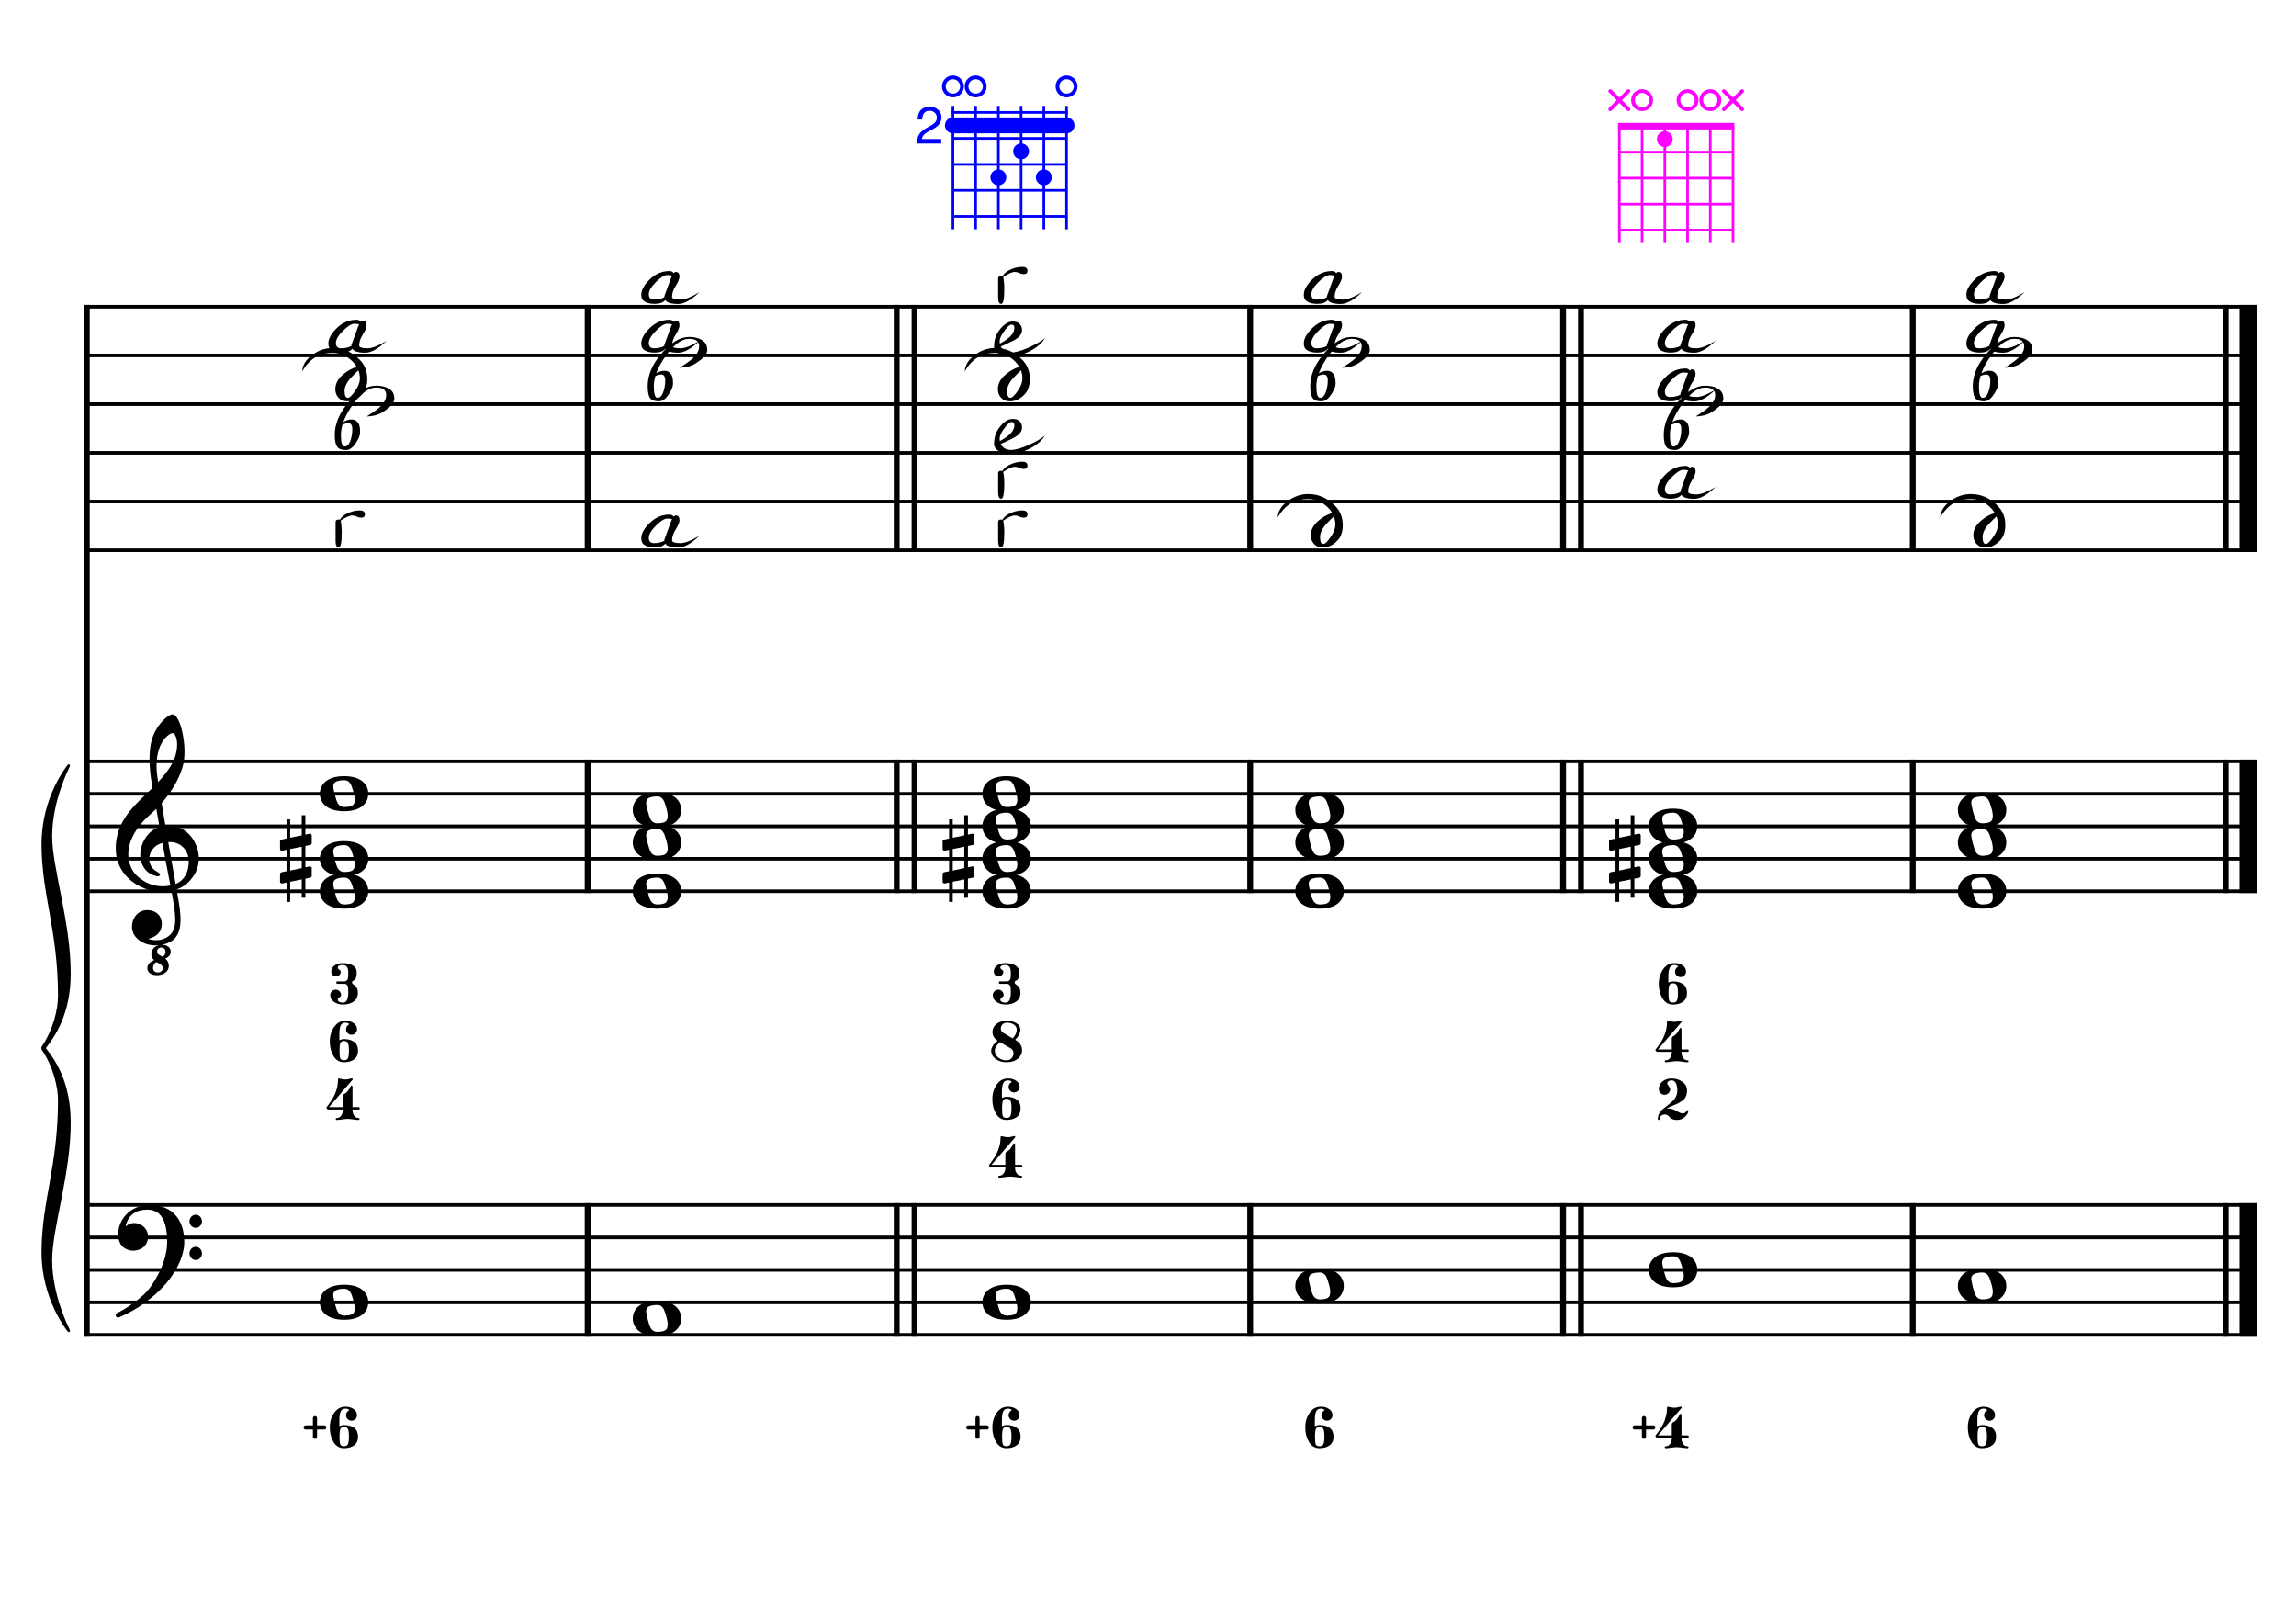<?xml version="1.0" encoding="UTF-8" standalone="no"?>
<svg width="4209.44px" height="2976.38px" viewBox="0 0 4209.44 2976.38"
 xmlns="http://www.w3.org/2000/svg" xmlns:xlink="http://www.w3.org/1999/xlink" version="1.2" baseProfile="tiny">
<title>LaMineur (14)</title>
<desc>Generated by MuseScore 3.6.2</desc>
<polyline class="StaffLines" fill="none" stroke="#000000" stroke-width="6.55" stroke-linejoin="bevel" points="153.819,562.22 4138.58,562.22"/>
<polyline class="StaffLines" fill="none" stroke="#000000" stroke-width="6.55" stroke-linejoin="bevel" points="153.819,651.511 4138.58,651.511"/>
<polyline class="StaffLines" fill="none" stroke="#000000" stroke-width="6.55" stroke-linejoin="bevel" points="153.819,740.803 4138.58,740.803"/>
<polyline class="StaffLines" fill="none" stroke="#000000" stroke-width="6.55" stroke-linejoin="bevel" points="153.819,830.094 4138.58,830.094"/>
<polyline class="StaffLines" fill="none" stroke="#000000" stroke-width="6.55" stroke-linejoin="bevel" points="153.819,919.386 4138.58,919.386"/>
<polyline class="StaffLines" fill="none" stroke="#000000" stroke-width="6.55" stroke-linejoin="bevel" points="153.819,1008.68 4138.58,1008.68"/>
<polyline class="StaffLines" fill="none" stroke="#000000" stroke-width="6.55" stroke-linejoin="bevel" points="153.819,1395.61 4138.58,1395.61"/>
<polyline class="StaffLines" fill="none" stroke="#000000" stroke-width="6.55" stroke-linejoin="bevel" points="153.819,1455.13 4138.58,1455.13"/>
<polyline class="StaffLines" fill="none" stroke="#000000" stroke-width="6.55" stroke-linejoin="bevel" points="153.819,1514.66 4138.58,1514.66"/>
<polyline class="StaffLines" fill="none" stroke="#000000" stroke-width="6.55" stroke-linejoin="bevel" points="153.819,1574.19 4138.58,1574.19"/>
<polyline class="StaffLines" fill="none" stroke="#000000" stroke-width="6.55" stroke-linejoin="bevel" points="153.819,1633.72 4138.58,1633.72"/>
<polyline class="StaffLines" fill="none" stroke="#000000" stroke-width="6.55" stroke-linejoin="bevel" points="153.819,2208.81 4138.58,2208.81"/>
<polyline class="StaffLines" fill="none" stroke="#000000" stroke-width="6.55" stroke-linejoin="bevel" points="153.819,2268.34 4138.58,2268.34"/>
<polyline class="StaffLines" fill="none" stroke="#000000" stroke-width="6.55" stroke-linejoin="bevel" points="153.819,2327.86 4138.58,2327.86"/>
<polyline class="StaffLines" fill="none" stroke="#000000" stroke-width="6.55" stroke-linejoin="bevel" points="153.819,2387.39 4138.58,2387.39"/>
<polyline class="StaffLines" fill="none" stroke="#000000" stroke-width="6.55" stroke-linejoin="bevel" points="153.819,2446.92 4138.58,2446.92"/>
<polyline class="BarLine" fill="none" stroke="#000000" stroke-width="10.71" stroke-linejoin="bevel" points="159.176,2205.54 159.176,2450.19"/>
<polyline class="BarLine" fill="none" stroke="#000000" stroke-width="10.71" stroke-linejoin="bevel" points="1077.34,2205.54 1077.34,2450.19"/>
<polyline class="BarLine" fill="none" stroke="#000000" stroke-width="10.71" stroke-linejoin="bevel" points="1643.95,2205.54 1643.95,2450.19"/>
<polyline class="BarLine" fill="none" stroke="#000000" stroke-width="10.71" stroke-linejoin="bevel" points="1676.69,2205.54 1676.69,2450.19"/>
<polyline class="BarLine" fill="none" stroke="#000000" stroke-width="10.71" stroke-linejoin="bevel" points="2292.08,2205.54 2292.08,2450.19"/>
<polyline class="BarLine" fill="none" stroke="#000000" stroke-width="10.71" stroke-linejoin="bevel" points="2865.81,2205.54 2865.81,2450.19"/>
<polyline class="BarLine" fill="none" stroke="#000000" stroke-width="10.71" stroke-linejoin="bevel" points="2898.55,2205.54 2898.55,2450.19"/>
<polyline class="BarLine" fill="none" stroke="#000000" stroke-width="10.71" stroke-linejoin="bevel" points="3506.81,2205.54 3506.81,2450.19"/>
<polyline class="BarLine" fill="none" stroke="#000000" stroke-width="10.71" stroke-linejoin="bevel" points="4080.54,2205.54 4080.54,2450.19"/>
<polyline class="BarLine" fill="none" stroke="#000000" stroke-width="32.74" stroke-linejoin="bevel" points="4122.21,2205.54 4122.21,2450.19"/>
<polyline class="BarLine" fill="none" stroke="#000000" stroke-width="10.71" stroke-linejoin="bevel" points="159.176,1392.33 159.176,2208.81"/>
<polyline class="BarLine" fill="none" stroke="#000000" stroke-width="10.71" stroke-linejoin="bevel" points="1077.34,1392.33 1077.34,1636.99"/>
<polyline class="BarLine" fill="none" stroke="#000000" stroke-width="10.71" stroke-linejoin="bevel" points="1643.95,1392.33 1643.95,1636.99"/>
<polyline class="BarLine" fill="none" stroke="#000000" stroke-width="10.71" stroke-linejoin="bevel" points="1676.69,1392.33 1676.69,1636.99"/>
<polyline class="BarLine" fill="none" stroke="#000000" stroke-width="10.71" stroke-linejoin="bevel" points="2292.08,1392.33 2292.08,1636.99"/>
<polyline class="BarLine" fill="none" stroke="#000000" stroke-width="10.71" stroke-linejoin="bevel" points="2865.81,1392.33 2865.81,1636.99"/>
<polyline class="BarLine" fill="none" stroke="#000000" stroke-width="10.71" stroke-linejoin="bevel" points="2898.55,1392.33 2898.55,1636.99"/>
<polyline class="BarLine" fill="none" stroke="#000000" stroke-width="10.71" stroke-linejoin="bevel" points="3506.81,1392.33 3506.81,1636.99"/>
<polyline class="BarLine" fill="none" stroke="#000000" stroke-width="10.71" stroke-linejoin="bevel" points="4080.54,1392.33 4080.54,1636.99"/>
<polyline class="BarLine" fill="none" stroke="#000000" stroke-width="32.74" stroke-linejoin="bevel" points="4122.21,1392.33 4122.21,1636.99"/>
<polyline class="BarLine" fill="none" stroke="#000000" stroke-width="10.71" stroke-linejoin="bevel" points="159.176,558.946 159.176,1395.61"/>
<polyline class="BarLine" fill="none" stroke="#000000" stroke-width="10.71" stroke-linejoin="bevel" points="1077.34,558.946 1077.34,1011.95"/>
<polyline class="BarLine" fill="none" stroke="#000000" stroke-width="10.71" stroke-linejoin="bevel" points="1643.95,558.946 1643.95,1011.95"/>
<polyline class="BarLine" fill="none" stroke="#000000" stroke-width="10.71" stroke-linejoin="bevel" points="1676.69,558.946 1676.69,1011.95"/>
<polyline class="BarLine" fill="none" stroke="#000000" stroke-width="10.71" stroke-linejoin="bevel" points="2292.08,558.946 2292.08,1011.95"/>
<polyline class="BarLine" fill="none" stroke="#000000" stroke-width="10.71" stroke-linejoin="bevel" points="2865.81,558.946 2865.81,1011.95"/>
<polyline class="BarLine" fill="none" stroke="#000000" stroke-width="10.71" stroke-linejoin="bevel" points="2898.55,558.946 2898.55,1011.95"/>
<polyline class="BarLine" fill="none" stroke="#000000" stroke-width="10.71" stroke-linejoin="bevel" points="3506.81,558.946 3506.81,1011.95"/>
<polyline class="BarLine" fill="none" stroke="#000000" stroke-width="10.71" stroke-linejoin="bevel" points="4080.54,558.946 4080.54,1011.95"/>
<polyline class="BarLine" fill="none" stroke="#000000" stroke-width="32.74" stroke-linejoin="bevel" points="4122.21,558.946 4122.21,1011.95"/>
<path class="Accidental" transform="matrix(2.381,0,0,2.381,513.384,1574.19)" d="M23.3,-10.6 C23.9,-10.7 24.4,-11.4 24.4,-12 L24.4,-17.9 C24.4,-18.7 23.8,-19.3 23,-19.3 L22.8,-19.3 L19.5,-18.6 L19.5,-33.5 L16.7,-33.5 L16.7,-18 L7.8,-16.2 L7.8,-30.3 L5,-30.3 L5,-15.6 L1.1,-14.8 C0.5,-14.7 0,-14 0,-13.4 L0,-13.2 L0,-7.4 L0,-7.6 C0,-6.8 0.6,-6.2 1.4,-6.2 L1.7,-6.2 L5,-6.9 L5,9.6 L1.1,10.4 C0.5,10.5 0,11.2 0,11.8 L0,17.6 C0,18.4 0.6,19 1.4,19 L1.7,19 L5,18.3 L5,33.2 L7.8,33.2 L7.8,17.7 L16.7,15.9 L16.7,30 L19.5,30 L19.5,15.3 L23.3,14.6 C23.9,14.5 24.4,13.8 24.4,13.2 L24.4,7.3 C24.4,6.5 23.8,5.9 23,5.9 L22.8,5.9 L19.5,6.6 L19.5,-9.9 L23.3,-10.6 M7.8,9.1 L7.8,-7.5 L16.7,-9.3 L16.7,7.2 L7.8,9.1 "/>
<path class="Accidental" transform="matrix(2.381,0,0,2.381,1728.12,1574.19)" d="M23.3,-10.6 C23.9,-10.7 24.4,-11.4 24.4,-12 L24.4,-17.9 C24.4,-18.7 23.8,-19.3 23,-19.3 L22.8,-19.3 L19.5,-18.6 L19.5,-33.5 L16.7,-33.5 L16.7,-18 L7.8,-16.2 L7.8,-30.3 L5,-30.3 L5,-15.6 L1.1,-14.8 C0.5,-14.7 0,-14 0,-13.4 L0,-13.2 L0,-7.4 L0,-7.6 C0,-6.8 0.6,-6.2 1.4,-6.2 L1.7,-6.2 L5,-6.9 L5,9.6 L1.1,10.4 C0.5,10.5 0,11.2 0,11.8 L0,17.6 C0,18.4 0.6,19 1.4,19 L1.7,19 L5,18.3 L5,33.2 L7.8,33.2 L7.8,17.7 L16.7,15.9 L16.7,30 L19.5,30 L19.5,15.3 L23.3,14.6 C23.9,14.5 24.4,13.8 24.4,13.2 L24.4,7.3 C24.4,6.5 23.8,5.9 23,5.9 L22.8,5.9 L19.5,6.6 L19.5,-9.9 L23.3,-10.6 M7.8,9.1 L7.8,-7.5 L16.7,-9.3 L16.7,7.2 L7.8,9.1 "/>
<path class="Accidental" transform="matrix(2.381,0,0,2.381,2949.97,1574.19)" d="M23.3,-10.6 C23.9,-10.7 24.4,-11.4 24.4,-12 L24.4,-17.9 C24.4,-18.7 23.8,-19.3 23,-19.3 L22.8,-19.3 L19.5,-18.6 L19.5,-33.5 L16.7,-33.5 L16.7,-18 L7.8,-16.2 L7.8,-30.3 L5,-30.3 L5,-15.6 L1.1,-14.8 C0.5,-14.7 0,-14 0,-13.4 L0,-13.2 L0,-7.4 L0,-7.6 C0,-6.8 0.6,-6.2 1.4,-6.2 L1.7,-6.2 L5,-6.9 L5,9.6 L1.1,10.4 C0.5,10.5 0,11.2 0,11.8 L0,17.6 C0,18.4 0.6,19 1.4,19 L1.7,19 L5,18.3 L5,33.2 L7.8,33.2 L7.8,17.7 L16.7,15.9 L16.7,30 L19.5,30 L19.5,15.3 L23.3,14.6 C23.9,14.5 24.4,13.8 24.4,13.2 L24.4,7.3 C24.4,6.5 23.8,5.9 23,5.9 L22.8,5.9 L19.5,6.6 L19.5,-9.9 L23.3,-10.6 M7.8,9.1 L7.8,-7.5 L16.7,-9.3 L16.7,7.2 L7.8,9.1 "/>
<path class="Note" transform="matrix(2.381,0,0,2.381,586.361,2387.39)" d="M18.7,-13.6 C4.9,-13.6 0,-6.6 0,-0.1 C0,6.4 4.9,13.4 18.7,13.4 C32.5,13.4 37.3,6.4 37.3,-0.1 C37.3,-6.6 32.5,-13.6 18.7,-13.6 M10.4,-4.5 C10.3,-4.9 10.3,-5.3 10.3,-5.7 C10.3,-6.5 10.5,-7.3 10.9,-8 C11.6,-9 12.8,-9.7 14.3,-10 C15.6,-10.3 16.3,-10.5 18.9,-10.5 L19,-10.5 C23,-10.5 24.3,-6.8 25.4,-3 L25.7,-2 C26.5,0.6 26.9,2.8 26.9,4.5 C26.9,5.7 26.7,6.8 26.3,7.6 C25.7,8.7 24.7,9.4 23,9.8 C22.1,10 20.6,10.1 20.6,10.1 C20.1,10.1 19.7,10.2 19.3,10.2 C16.1,10.2 14.1,9 12.7,4.7 C11.5,1 11.3,-0.1 10.4,-4.5"/>
<path class="Note" transform="matrix(2.381,0,0,2.381,1160.09,2417.16)" d="M18.7,-13.6 C4.9,-13.6 0,-6.6 0,-0.1 C0,6.4 4.9,13.4 18.7,13.4 C32.5,13.4 37.3,6.4 37.3,-0.1 C37.3,-6.6 32.5,-13.6 18.7,-13.6 M10.4,-4.5 C10.3,-4.9 10.3,-5.3 10.3,-5.7 C10.3,-6.5 10.5,-7.3 10.9,-8 C11.6,-9 12.8,-9.7 14.3,-10 C15.6,-10.3 16.3,-10.5 18.9,-10.5 L19,-10.5 C23,-10.5 24.3,-6.8 25.4,-3 L25.7,-2 C26.5,0.6 26.9,2.8 26.9,4.5 C26.9,5.7 26.7,6.8 26.3,7.6 C25.7,8.7 24.7,9.4 23,9.8 C22.1,10 20.6,10.1 20.6,10.1 C20.1,10.1 19.7,10.2 19.3,10.2 C16.1,10.2 14.1,9 12.7,4.7 C11.5,1 11.3,-0.1 10.4,-4.5"/>
<path class="Note" transform="matrix(2.381,0,0,2.381,1801.09,2387.39)" d="M18.7,-13.6 C4.9,-13.6 0,-6.6 0,-0.1 C0,6.4 4.9,13.4 18.7,13.4 C32.5,13.4 37.3,6.4 37.3,-0.1 C37.3,-6.6 32.5,-13.6 18.7,-13.6 M10.4,-4.5 C10.3,-4.9 10.3,-5.3 10.3,-5.7 C10.3,-6.5 10.5,-7.3 10.9,-8 C11.6,-9 12.8,-9.7 14.3,-10 C15.6,-10.3 16.3,-10.5 18.9,-10.5 L19,-10.5 C23,-10.5 24.3,-6.8 25.4,-3 L25.7,-2 C26.5,0.6 26.9,2.8 26.9,4.5 C26.9,5.7 26.7,6.8 26.3,7.6 C25.7,8.7 24.7,9.4 23,9.8 C22.1,10 20.6,10.1 20.6,10.1 C20.1,10.1 19.7,10.2 19.3,10.2 C16.1,10.2 14.1,9 12.7,4.7 C11.5,1 11.3,-0.1 10.4,-4.5"/>
<path class="Note" transform="matrix(2.381,0,0,2.381,2374.82,2357.63)" d="M18.7,-13.6 C4.9,-13.6 0,-6.6 0,-0.1 C0,6.4 4.9,13.4 18.7,13.4 C32.5,13.4 37.3,6.4 37.3,-0.1 C37.3,-6.6 32.5,-13.6 18.7,-13.6 M10.4,-4.5 C10.3,-4.9 10.3,-5.3 10.3,-5.7 C10.3,-6.5 10.5,-7.3 10.9,-8 C11.6,-9 12.8,-9.7 14.3,-10 C15.6,-10.3 16.3,-10.5 18.9,-10.5 L19,-10.5 C23,-10.5 24.3,-6.8 25.4,-3 L25.7,-2 C26.5,0.6 26.9,2.8 26.9,4.5 C26.9,5.7 26.7,6.8 26.3,7.6 C25.7,8.7 24.7,9.4 23,9.8 C22.1,10 20.6,10.1 20.6,10.1 C20.1,10.1 19.7,10.2 19.3,10.2 C16.1,10.2 14.1,9 12.7,4.7 C11.5,1 11.3,-0.1 10.4,-4.5"/>
<path class="Note" transform="matrix(2.381,0,0,2.381,3022.95,2327.86)" d="M18.7,-13.6 C4.9,-13.6 0,-6.6 0,-0.1 C0,6.4 4.9,13.4 18.7,13.4 C32.5,13.4 37.3,6.4 37.3,-0.1 C37.3,-6.6 32.5,-13.6 18.7,-13.6 M10.4,-4.5 C10.3,-4.9 10.3,-5.3 10.3,-5.7 C10.3,-6.5 10.5,-7.3 10.9,-8 C11.6,-9 12.8,-9.7 14.3,-10 C15.6,-10.3 16.3,-10.5 18.9,-10.5 L19,-10.5 C23,-10.5 24.3,-6.8 25.4,-3 L25.7,-2 C26.5,0.6 26.9,2.8 26.9,4.5 C26.9,5.7 26.7,6.8 26.3,7.6 C25.7,8.7 24.7,9.4 23,9.8 C22.1,10 20.6,10.1 20.6,10.1 C20.1,10.1 19.7,10.2 19.3,10.2 C16.1,10.2 14.1,9 12.7,4.7 C11.5,1 11.3,-0.1 10.4,-4.5"/>
<path class="Note" transform="matrix(2.381,0,0,2.381,3589.55,2357.63)" d="M18.7,-13.6 C4.9,-13.6 0,-6.6 0,-0.1 C0,6.4 4.9,13.4 18.7,13.4 C32.5,13.4 37.3,6.4 37.3,-0.1 C37.3,-6.6 32.5,-13.6 18.7,-13.6 M10.4,-4.5 C10.3,-4.9 10.3,-5.3 10.3,-5.7 C10.3,-6.5 10.5,-7.3 10.9,-8 C11.6,-9 12.8,-9.7 14.3,-10 C15.6,-10.3 16.3,-10.5 18.9,-10.5 L19,-10.5 C23,-10.5 24.3,-6.8 25.4,-3 L25.7,-2 C26.5,0.6 26.9,2.8 26.9,4.5 C26.9,5.7 26.7,6.8 26.3,7.6 C25.7,8.7 24.7,9.4 23,9.8 C22.1,10 20.6,10.1 20.6,10.1 C20.1,10.1 19.7,10.2 19.3,10.2 C16.1,10.2 14.1,9 12.7,4.7 C11.5,1 11.3,-0.1 10.4,-4.5"/>
<path class="Note" transform="matrix(2.381,0,0,2.381,586.361,1633.72)" d="M18.7,-13.6 C4.9,-13.6 0,-6.6 0,-0.1 C0,6.4 4.9,13.4 18.7,13.4 C32.5,13.4 37.3,6.4 37.3,-0.1 C37.3,-6.6 32.5,-13.6 18.7,-13.6 M10.4,-4.5 C10.3,-4.9 10.3,-5.3 10.3,-5.7 C10.3,-6.5 10.5,-7.3 10.9,-8 C11.6,-9 12.8,-9.7 14.3,-10 C15.6,-10.3 16.3,-10.5 18.9,-10.5 L19,-10.5 C23,-10.5 24.3,-6.8 25.4,-3 L25.7,-2 C26.5,0.6 26.9,2.8 26.9,4.5 C26.9,5.7 26.7,6.8 26.3,7.6 C25.7,8.7 24.7,9.4 23,9.8 C22.1,10 20.6,10.1 20.6,10.1 C20.1,10.1 19.7,10.2 19.3,10.2 C16.1,10.2 14.1,9 12.7,4.7 C11.5,1 11.3,-0.1 10.4,-4.5"/>
<path class="Note" transform="matrix(2.381,0,0,2.381,586.361,1574.19)" d="M18.7,-13.6 C4.9,-13.6 0,-6.6 0,-0.1 C0,6.4 4.9,13.4 18.7,13.4 C32.5,13.4 37.3,6.4 37.3,-0.1 C37.3,-6.6 32.5,-13.6 18.7,-13.6 M10.4,-4.5 C10.3,-4.9 10.3,-5.3 10.3,-5.7 C10.3,-6.5 10.5,-7.3 10.9,-8 C11.6,-9 12.8,-9.7 14.3,-10 C15.6,-10.3 16.3,-10.5 18.9,-10.5 L19,-10.5 C23,-10.5 24.3,-6.8 25.4,-3 L25.7,-2 C26.5,0.6 26.9,2.8 26.9,4.5 C26.9,5.7 26.7,6.8 26.3,7.6 C25.7,8.7 24.7,9.4 23,9.8 C22.1,10 20.6,10.1 20.6,10.1 C20.1,10.1 19.7,10.2 19.3,10.2 C16.1,10.2 14.1,9 12.7,4.7 C11.5,1 11.3,-0.1 10.4,-4.5"/>
<path class="Note" transform="matrix(2.381,0,0,2.381,586.361,1455.13)" d="M18.7,-13.6 C4.9,-13.6 0,-6.6 0,-0.1 C0,6.4 4.9,13.4 18.7,13.4 C32.5,13.4 37.3,6.4 37.3,-0.1 C37.3,-6.6 32.5,-13.6 18.7,-13.6 M10.4,-4.5 C10.3,-4.9 10.3,-5.3 10.3,-5.7 C10.3,-6.5 10.5,-7.3 10.9,-8 C11.6,-9 12.8,-9.7 14.3,-10 C15.6,-10.3 16.3,-10.5 18.9,-10.5 L19,-10.5 C23,-10.5 24.3,-6.8 25.4,-3 L25.7,-2 C26.5,0.6 26.9,2.8 26.9,4.5 C26.9,5.7 26.7,6.8 26.3,7.6 C25.7,8.7 24.7,9.4 23,9.8 C22.1,10 20.6,10.1 20.6,10.1 C20.1,10.1 19.7,10.2 19.3,10.2 C16.1,10.2 14.1,9 12.7,4.7 C11.5,1 11.3,-0.1 10.4,-4.5"/>
<path class="Note" transform="matrix(2.381,0,0,2.381,1160.09,1633.72)" d="M18.7,-13.6 C4.9,-13.6 0,-6.6 0,-0.1 C0,6.4 4.9,13.4 18.7,13.4 C32.5,13.4 37.3,6.4 37.3,-0.1 C37.3,-6.6 32.5,-13.6 18.7,-13.6 M10.4,-4.5 C10.3,-4.9 10.3,-5.3 10.3,-5.7 C10.3,-6.5 10.5,-7.3 10.9,-8 C11.6,-9 12.8,-9.7 14.3,-10 C15.6,-10.3 16.3,-10.5 18.9,-10.5 L19,-10.5 C23,-10.5 24.3,-6.8 25.4,-3 L25.7,-2 C26.5,0.6 26.9,2.8 26.9,4.5 C26.9,5.7 26.7,6.8 26.3,7.6 C25.7,8.7 24.7,9.4 23,9.8 C22.1,10 20.6,10.1 20.6,10.1 C20.1,10.1 19.7,10.2 19.3,10.2 C16.1,10.2 14.1,9 12.7,4.7 C11.5,1 11.3,-0.1 10.4,-4.5"/>
<path class="Note" transform="matrix(2.381,0,0,2.381,1160.09,1544.42)" d="M18.7,-13.6 C4.9,-13.6 0,-6.6 0,-0.1 C0,6.4 4.9,13.4 18.7,13.4 C32.5,13.4 37.3,6.4 37.3,-0.1 C37.3,-6.6 32.5,-13.6 18.7,-13.6 M10.4,-4.5 C10.3,-4.9 10.3,-5.3 10.3,-5.7 C10.3,-6.5 10.5,-7.3 10.9,-8 C11.6,-9 12.8,-9.7 14.3,-10 C15.6,-10.3 16.3,-10.5 18.9,-10.5 L19,-10.5 C23,-10.5 24.3,-6.8 25.4,-3 L25.7,-2 C26.5,0.6 26.9,2.8 26.9,4.5 C26.9,5.7 26.7,6.8 26.3,7.6 C25.7,8.7 24.7,9.4 23,9.8 C22.1,10 20.6,10.1 20.6,10.1 C20.1,10.1 19.7,10.2 19.3,10.2 C16.1,10.2 14.1,9 12.7,4.7 C11.5,1 11.3,-0.1 10.4,-4.5"/>
<path class="Note" transform="matrix(2.381,0,0,2.381,1160.09,1484.9)" d="M18.7,-13.6 C4.9,-13.6 0,-6.6 0,-0.1 C0,6.4 4.9,13.4 18.7,13.4 C32.5,13.4 37.3,6.4 37.3,-0.1 C37.3,-6.6 32.5,-13.6 18.7,-13.6 M10.4,-4.5 C10.3,-4.9 10.3,-5.3 10.3,-5.7 C10.3,-6.5 10.5,-7.3 10.9,-8 C11.6,-9 12.8,-9.7 14.3,-10 C15.6,-10.3 16.3,-10.5 18.9,-10.5 L19,-10.5 C23,-10.5 24.3,-6.8 25.4,-3 L25.7,-2 C26.5,0.6 26.9,2.8 26.9,4.5 C26.9,5.7 26.7,6.8 26.3,7.6 C25.7,8.7 24.7,9.4 23,9.8 C22.1,10 20.6,10.1 20.6,10.1 C20.1,10.1 19.7,10.2 19.3,10.2 C16.1,10.2 14.1,9 12.7,4.7 C11.5,1 11.3,-0.1 10.4,-4.5"/>
<path class="Note" transform="matrix(2.381,0,0,2.381,1801.09,1633.72)" d="M18.7,-13.6 C4.9,-13.6 0,-6.6 0,-0.1 C0,6.4 4.9,13.4 18.7,13.4 C32.5,13.4 37.3,6.4 37.3,-0.1 C37.3,-6.6 32.5,-13.6 18.7,-13.6 M10.4,-4.5 C10.3,-4.9 10.3,-5.3 10.3,-5.7 C10.3,-6.5 10.5,-7.3 10.9,-8 C11.6,-9 12.8,-9.7 14.3,-10 C15.6,-10.3 16.3,-10.5 18.9,-10.5 L19,-10.5 C23,-10.5 24.3,-6.8 25.4,-3 L25.7,-2 C26.5,0.6 26.9,2.8 26.9,4.5 C26.9,5.7 26.7,6.8 26.3,7.6 C25.7,8.7 24.7,9.4 23,9.8 C22.1,10 20.6,10.1 20.6,10.1 C20.1,10.1 19.7,10.2 19.3,10.2 C16.1,10.2 14.1,9 12.7,4.7 C11.5,1 11.3,-0.1 10.4,-4.5"/>
<path class="Note" transform="matrix(2.381,0,0,2.381,1801.09,1574.19)" d="M18.7,-13.6 C4.9,-13.6 0,-6.6 0,-0.1 C0,6.4 4.9,13.4 18.7,13.4 C32.5,13.4 37.3,6.4 37.3,-0.1 C37.3,-6.6 32.5,-13.6 18.7,-13.6 M10.4,-4.5 C10.3,-4.9 10.3,-5.3 10.3,-5.7 C10.3,-6.5 10.5,-7.3 10.9,-8 C11.6,-9 12.8,-9.7 14.3,-10 C15.6,-10.3 16.3,-10.5 18.9,-10.5 L19,-10.5 C23,-10.5 24.3,-6.8 25.4,-3 L25.7,-2 C26.5,0.6 26.9,2.8 26.9,4.5 C26.9,5.7 26.7,6.8 26.3,7.6 C25.7,8.7 24.7,9.4 23,9.8 C22.1,10 20.6,10.1 20.6,10.1 C20.1,10.1 19.7,10.2 19.3,10.2 C16.1,10.2 14.1,9 12.7,4.7 C11.5,1 11.3,-0.1 10.4,-4.5"/>
<path class="Note" transform="matrix(2.381,0,0,2.381,1801.09,1514.66)" d="M18.7,-13.6 C4.9,-13.6 0,-6.6 0,-0.1 C0,6.4 4.9,13.4 18.7,13.4 C32.5,13.4 37.3,6.4 37.3,-0.1 C37.3,-6.6 32.5,-13.6 18.7,-13.6 M10.4,-4.5 C10.3,-4.9 10.3,-5.3 10.3,-5.7 C10.3,-6.5 10.5,-7.3 10.9,-8 C11.6,-9 12.8,-9.7 14.3,-10 C15.6,-10.3 16.3,-10.5 18.9,-10.5 L19,-10.5 C23,-10.5 24.3,-6.8 25.4,-3 L25.7,-2 C26.5,0.6 26.9,2.8 26.9,4.5 C26.9,5.7 26.7,6.8 26.3,7.6 C25.7,8.7 24.7,9.4 23,9.8 C22.1,10 20.6,10.1 20.6,10.1 C20.1,10.1 19.7,10.2 19.3,10.2 C16.1,10.2 14.1,9 12.7,4.7 C11.5,1 11.3,-0.1 10.4,-4.5"/>
<path class="Note" transform="matrix(2.381,0,0,2.381,1801.09,1455.13)" d="M18.7,-13.6 C4.9,-13.6 0,-6.6 0,-0.1 C0,6.4 4.9,13.4 18.7,13.4 C32.5,13.4 37.3,6.4 37.3,-0.1 C37.3,-6.6 32.5,-13.6 18.7,-13.6 M10.4,-4.5 C10.3,-4.9 10.3,-5.3 10.3,-5.7 C10.3,-6.5 10.5,-7.3 10.9,-8 C11.6,-9 12.8,-9.7 14.3,-10 C15.6,-10.3 16.3,-10.5 18.9,-10.5 L19,-10.5 C23,-10.5 24.3,-6.8 25.4,-3 L25.7,-2 C26.5,0.6 26.9,2.8 26.9,4.5 C26.9,5.7 26.7,6.8 26.3,7.6 C25.7,8.7 24.7,9.4 23,9.8 C22.1,10 20.6,10.1 20.6,10.1 C20.1,10.1 19.7,10.2 19.3,10.2 C16.1,10.2 14.1,9 12.7,4.7 C11.5,1 11.3,-0.1 10.4,-4.5"/>
<path class="Note" transform="matrix(2.381,0,0,2.381,2374.82,1633.72)" d="M18.7,-13.6 C4.9,-13.6 0,-6.6 0,-0.1 C0,6.4 4.9,13.4 18.7,13.4 C32.5,13.4 37.3,6.4 37.3,-0.1 C37.3,-6.6 32.5,-13.6 18.7,-13.6 M10.4,-4.5 C10.3,-4.9 10.3,-5.3 10.3,-5.7 C10.3,-6.5 10.5,-7.3 10.9,-8 C11.6,-9 12.8,-9.7 14.3,-10 C15.6,-10.3 16.3,-10.5 18.9,-10.5 L19,-10.5 C23,-10.5 24.3,-6.8 25.4,-3 L25.7,-2 C26.5,0.6 26.9,2.8 26.9,4.5 C26.9,5.7 26.7,6.8 26.3,7.6 C25.7,8.7 24.7,9.4 23,9.8 C22.1,10 20.6,10.1 20.6,10.1 C20.1,10.1 19.7,10.2 19.3,10.2 C16.1,10.2 14.1,9 12.7,4.7 C11.5,1 11.3,-0.1 10.4,-4.5"/>
<path class="Note" transform="matrix(2.381,0,0,2.381,2374.82,1544.42)" d="M18.7,-13.6 C4.9,-13.6 0,-6.6 0,-0.1 C0,6.4 4.9,13.4 18.7,13.4 C32.5,13.4 37.3,6.4 37.3,-0.1 C37.3,-6.6 32.5,-13.6 18.7,-13.6 M10.4,-4.5 C10.3,-4.9 10.3,-5.3 10.3,-5.7 C10.3,-6.5 10.5,-7.3 10.9,-8 C11.6,-9 12.8,-9.7 14.3,-10 C15.6,-10.3 16.3,-10.5 18.9,-10.5 L19,-10.5 C23,-10.5 24.3,-6.8 25.4,-3 L25.7,-2 C26.5,0.6 26.9,2.8 26.9,4.5 C26.9,5.7 26.7,6.8 26.3,7.6 C25.7,8.7 24.7,9.4 23,9.8 C22.1,10 20.6,10.1 20.6,10.1 C20.1,10.1 19.7,10.2 19.3,10.2 C16.1,10.2 14.1,9 12.7,4.7 C11.5,1 11.3,-0.1 10.4,-4.5"/>
<path class="Note" transform="matrix(2.381,0,0,2.381,2374.82,1484.9)" d="M18.7,-13.6 C4.9,-13.6 0,-6.6 0,-0.1 C0,6.4 4.9,13.4 18.7,13.4 C32.5,13.4 37.3,6.4 37.3,-0.1 C37.3,-6.6 32.5,-13.6 18.7,-13.6 M10.4,-4.5 C10.3,-4.9 10.3,-5.3 10.3,-5.7 C10.3,-6.5 10.5,-7.3 10.9,-8 C11.6,-9 12.8,-9.7 14.3,-10 C15.6,-10.3 16.3,-10.5 18.9,-10.5 L19,-10.5 C23,-10.5 24.3,-6.8 25.4,-3 L25.7,-2 C26.5,0.6 26.9,2.8 26.9,4.5 C26.9,5.7 26.7,6.8 26.3,7.6 C25.7,8.7 24.7,9.4 23,9.8 C22.1,10 20.6,10.1 20.6,10.1 C20.1,10.1 19.7,10.2 19.3,10.2 C16.1,10.2 14.1,9 12.7,4.7 C11.5,1 11.3,-0.1 10.4,-4.5"/>
<path class="Note" transform="matrix(2.381,0,0,2.381,3022.95,1633.72)" d="M18.7,-13.6 C4.9,-13.6 0,-6.6 0,-0.1 C0,6.4 4.9,13.4 18.7,13.4 C32.5,13.4 37.3,6.4 37.3,-0.1 C37.3,-6.6 32.5,-13.6 18.7,-13.6 M10.4,-4.5 C10.3,-4.9 10.3,-5.3 10.3,-5.7 C10.3,-6.5 10.5,-7.3 10.9,-8 C11.6,-9 12.8,-9.7 14.3,-10 C15.6,-10.3 16.3,-10.5 18.9,-10.5 L19,-10.5 C23,-10.5 24.3,-6.8 25.4,-3 L25.7,-2 C26.5,0.6 26.9,2.8 26.9,4.5 C26.9,5.7 26.7,6.8 26.3,7.6 C25.7,8.7 24.7,9.4 23,9.8 C22.1,10 20.6,10.1 20.6,10.1 C20.1,10.1 19.7,10.2 19.3,10.2 C16.1,10.2 14.1,9 12.7,4.7 C11.5,1 11.3,-0.1 10.4,-4.5"/>
<path class="Note" transform="matrix(2.381,0,0,2.381,3022.95,1574.19)" d="M18.7,-13.6 C4.9,-13.6 0,-6.6 0,-0.1 C0,6.4 4.9,13.4 18.7,13.4 C32.5,13.4 37.3,6.4 37.3,-0.1 C37.3,-6.6 32.5,-13.6 18.7,-13.6 M10.4,-4.5 C10.3,-4.9 10.3,-5.3 10.3,-5.7 C10.3,-6.5 10.5,-7.3 10.9,-8 C11.6,-9 12.8,-9.7 14.3,-10 C15.6,-10.3 16.3,-10.5 18.9,-10.5 L19,-10.5 C23,-10.5 24.3,-6.8 25.4,-3 L25.7,-2 C26.5,0.6 26.9,2.8 26.9,4.5 C26.9,5.7 26.7,6.8 26.3,7.6 C25.7,8.7 24.7,9.4 23,9.8 C22.1,10 20.6,10.1 20.6,10.1 C20.1,10.1 19.7,10.2 19.3,10.2 C16.1,10.2 14.1,9 12.7,4.7 C11.5,1 11.3,-0.1 10.4,-4.5"/>
<path class="Note" transform="matrix(2.381,0,0,2.381,3022.95,1514.66)" d="M18.7,-13.6 C4.9,-13.6 0,-6.6 0,-0.1 C0,6.4 4.9,13.4 18.7,13.4 C32.5,13.4 37.3,6.4 37.3,-0.1 C37.3,-6.6 32.5,-13.6 18.7,-13.6 M10.4,-4.5 C10.3,-4.9 10.3,-5.3 10.3,-5.7 C10.3,-6.5 10.5,-7.3 10.9,-8 C11.6,-9 12.8,-9.7 14.3,-10 C15.6,-10.3 16.3,-10.5 18.9,-10.5 L19,-10.5 C23,-10.5 24.3,-6.8 25.4,-3 L25.7,-2 C26.5,0.6 26.9,2.8 26.9,4.5 C26.9,5.7 26.7,6.8 26.3,7.6 C25.7,8.7 24.7,9.4 23,9.8 C22.1,10 20.6,10.1 20.6,10.1 C20.1,10.1 19.7,10.2 19.3,10.2 C16.1,10.2 14.1,9 12.7,4.7 C11.5,1 11.3,-0.1 10.4,-4.5"/>
<path class="Note" transform="matrix(2.381,0,0,2.381,3589.55,1633.72)" d="M18.7,-13.6 C4.9,-13.6 0,-6.6 0,-0.1 C0,6.4 4.9,13.4 18.7,13.4 C32.5,13.4 37.3,6.4 37.3,-0.1 C37.3,-6.6 32.5,-13.6 18.7,-13.6 M10.4,-4.5 C10.3,-4.9 10.3,-5.3 10.3,-5.7 C10.3,-6.5 10.5,-7.3 10.9,-8 C11.6,-9 12.8,-9.7 14.3,-10 C15.6,-10.3 16.3,-10.5 18.9,-10.5 L19,-10.5 C23,-10.5 24.3,-6.8 25.4,-3 L25.7,-2 C26.5,0.6 26.9,2.8 26.9,4.5 C26.9,5.7 26.7,6.8 26.3,7.6 C25.7,8.7 24.7,9.4 23,9.8 C22.1,10 20.6,10.1 20.6,10.1 C20.1,10.1 19.7,10.2 19.3,10.2 C16.1,10.2 14.1,9 12.7,4.7 C11.5,1 11.3,-0.1 10.4,-4.5"/>
<path class="Note" transform="matrix(2.381,0,0,2.381,3589.55,1544.42)" d="M18.7,-13.6 C4.9,-13.6 0,-6.6 0,-0.1 C0,6.4 4.9,13.4 18.7,13.4 C32.5,13.4 37.3,6.4 37.3,-0.1 C37.3,-6.6 32.5,-13.6 18.7,-13.6 M10.4,-4.5 C10.3,-4.9 10.3,-5.3 10.3,-5.7 C10.3,-6.5 10.5,-7.3 10.9,-8 C11.6,-9 12.8,-9.7 14.3,-10 C15.6,-10.3 16.3,-10.5 18.9,-10.5 L19,-10.5 C23,-10.5 24.3,-6.8 25.4,-3 L25.7,-2 C26.5,0.6 26.9,2.8 26.9,4.5 C26.9,5.7 26.7,6.8 26.3,7.6 C25.7,8.7 24.7,9.4 23,9.8 C22.1,10 20.6,10.1 20.6,10.1 C20.1,10.1 19.7,10.2 19.3,10.2 C16.1,10.2 14.1,9 12.7,4.7 C11.5,1 11.3,-0.1 10.4,-4.5"/>
<path class="Note" transform="matrix(2.381,0,0,2.381,3589.55,1484.9)" d="M18.7,-13.6 C4.9,-13.6 0,-6.6 0,-0.1 C0,6.4 4.9,13.4 18.7,13.4 C32.5,13.4 37.3,6.4 37.3,-0.1 C37.3,-6.6 32.5,-13.6 18.7,-13.6 M10.4,-4.5 C10.3,-4.9 10.3,-5.3 10.3,-5.7 C10.3,-6.5 10.5,-7.3 10.9,-8 C11.6,-9 12.8,-9.7 14.3,-10 C15.6,-10.3 16.3,-10.5 18.9,-10.5 L19,-10.5 C23,-10.5 24.3,-6.8 25.4,-3 L25.7,-2 C26.5,0.6 26.9,2.8 26.9,4.5 C26.9,5.7 26.7,6.8 26.3,7.6 C25.7,8.7 24.7,9.4 23,9.8 C22.1,10 20.6,10.1 20.6,10.1 C20.1,10.1 19.7,10.2 19.3,10.2 C16.1,10.2 14.1,9 12.7,4.7 C11.5,1 11.3,-0.1 10.4,-4.5"/>
<path class="Note" d="M620.904,1003.5 C617.108,1003.5 615.209,999.428 615.209,991.293 L615.209,957.243 C615.209,953.989 616.798,952.362 619.974,952.362 C621.369,952.362 622.415,952.479 623.112,952.711 C625.591,948.372 629.658,944.731 635.314,941.787 C643.216,937.681 651.235,935.628 659.37,935.628 C665.8,935.628 669.015,938.03 669.015,942.833 C669.015,946.862 666.846,948.876 662.507,948.876 C659.408,948.876 656.464,948.179 653.675,946.784 C651.196,945.545 648.562,944.925 645.773,944.925 C640.97,944.925 633.881,948.063 624.506,954.338 C625.823,960.613 626.482,967.935 626.482,976.302 C626.482,994.431 624.623,1003.5 620.904,1003.5"/>
<path class="Note" d="M665.18,587.76 C669.751,587.76 672.037,590.626 672.037,596.359 C672.037,600.388 669.519,606.392 664.483,614.372 C660.454,620.802 658.44,627.078 658.44,633.198 C658.44,636.684 663.514,638.428 673.664,638.428 C682.031,638.428 693.691,633.895 708.643,624.831 C693.613,639.318 680.559,646.562 669.48,646.562 C659.486,646.562 652.513,645.052 648.562,642.03 C647.555,641.255 646.703,640.326 646.005,639.241 C642.132,643.967 635.663,646.33 626.598,646.33 C617.921,646.33 611.258,644.548 606.61,640.984 C603.511,638.582 601.961,634.747 601.961,629.479 C601.961,621.112 606.92,611.97 616.836,602.053 C627.45,591.44 639.73,586.133 653.675,586.133 C657.162,586.133 659.718,587.411 661.345,589.968 C662.662,588.496 663.941,587.76 665.18,587.76 M644.378,634.011 C644.301,633.392 644.262,632.772 644.262,632.152 C644.262,631.842 648.213,621.035 656.116,599.729 C656.89,597.637 657.665,595.856 658.44,594.384 C655.418,593.764 652.436,593.454 649.492,593.454 C644.069,593.454 636.863,598.064 627.876,607.283 C619.819,615.495 615.791,622.584 615.791,628.55 C615.791,635.135 618.928,638.428 625.204,638.428 C632.796,638.428 639.188,636.956 644.378,634.011"/>
<path class="Note" d="M672.269,763.437 C682.728,756.852 690.32,751.467 695.046,747.284 C703.723,739.614 708.062,731.866 708.062,724.041 C708.062,714.9 701.942,710.329 689.701,710.329 C676.84,710.329 663.437,719.587 649.492,738.103 C640.04,750.654 633.338,762.507 629.387,773.664 C634.268,770.487 639.42,768.899 644.843,768.899 C649.957,768.899 654.024,771.184 657.045,775.755 C659.137,778.932 660.183,784.355 660.183,792.025 C660.183,798.92 656.542,807.016 649.259,816.313 C644.766,822.046 639.769,824.913 634.268,824.913 C627.295,824.913 622.415,823.518 619.625,820.729 C615.674,816.778 613.699,808.953 613.699,797.254 C613.699,777.576 621.64,758.207 637.522,739.149 C655.418,717.689 672.579,706.958 689.003,706.958 C701.709,706.958 711.2,709.941 717.475,715.907 C721.116,719.393 722.937,724.429 722.937,731.014 C722.937,738.374 715.693,746.586 701.206,755.651 C693.613,760.454 683.968,763.05 672.269,763.437 M627.876,778.544 C625.94,785.052 624.971,791.289 624.971,797.254 C624.971,811.432 627.218,818.521 631.711,818.521 C635.972,818.521 639.304,815.499 641.706,809.456 C644.495,802.639 645.889,795.085 645.889,786.795 C645.889,779.435 643.449,775.755 638.568,775.755 C635.159,775.755 631.595,776.685 627.876,778.544"/>
<path class="Note" d="M554.092,681.002 C554.401,669.303 560.871,658.922 573.499,649.858 C584.733,641.8 597.012,637.772 610.338,637.772 C629.009,637.772 645.472,645.093 659.727,659.735 C668.792,669.11 673.324,680.731 673.324,694.599 C673.324,707.072 669.993,716.64 663.33,723.303 C655.195,731.515 646.595,735.621 637.531,735.621 C631.333,735.621 626.53,734.227 623.121,731.438 C617.543,726.867 614.754,720.746 614.754,713.076 C614.754,703.16 619.712,694.095 629.629,685.883 C637.763,679.143 645.937,674.727 654.149,672.635 C651.98,668.916 649.23,665.43 645.898,662.176 C635.517,652.027 623.741,646.952 610.57,646.952 C596.857,646.952 585.507,649.935 576.52,655.9 C567.223,662.021 559.747,670.388 554.092,681.002 M657.054,678.794 C652.793,682.745 648.532,686.968 644.271,691.461 C635.904,700.293 631.72,708.66 631.72,716.563 C631.72,725.007 633.657,729.23 637.531,729.23 C641.017,729.23 645.898,724.465 652.174,714.936 C657.209,707.343 659.727,700.371 659.727,694.018 C659.727,688.594 658.836,683.52 657.054,678.794"/>
<path class="Note" d="M1238.91,944.925 C1243.48,944.925 1245.76,947.791 1245.76,953.525 C1245.76,957.553 1243.25,963.557 1238.21,971.537 C1234.18,977.968 1232.17,984.243 1232.17,990.363 C1232.17,993.85 1237.24,995.593 1247.39,995.593 C1255.76,995.593 1267.42,991.061 1282.37,981.996 C1267.34,996.484 1254.29,1003.73 1243.21,1003.73 C1233.21,1003.73 1226.24,1002.22 1222.29,999.195 C1221.28,998.421 1220.43,997.491 1219.73,996.406 C1215.86,1001.13 1209.39,1003.5 1200.33,1003.5 C1191.65,1003.5 1184.99,1001.71 1180.34,998.15 C1177.24,995.748 1175.69,991.913 1175.69,986.645 C1175.69,978.277 1180.65,969.136 1190.56,959.219 C1201.18,948.605 1213.46,943.298 1227.4,943.298 C1230.89,943.298 1233.45,944.576 1235.07,947.133 C1236.39,945.661 1237.67,944.925 1238.91,944.925 M1218.11,991.177 C1218.03,990.557 1217.99,989.937 1217.99,989.317 C1217.99,989.008 1221.94,978.2 1229.84,956.895 C1230.62,954.803 1231.39,953.021 1232.17,951.549 C1229.15,950.929 1226.16,950.619 1223.22,950.619 C1217.8,950.619 1210.59,955.229 1201.6,964.448 C1193.55,972.661 1189.52,979.749 1189.52,985.715 C1189.52,992.3 1192.66,995.593 1198.93,995.593 C1206.52,995.593 1212.91,994.121 1218.11,991.177"/>
<path class="Note" d="M1238.91,587.76 C1243.48,587.76 1245.76,590.626 1245.76,596.359 C1245.76,600.388 1243.25,606.392 1238.21,614.372 C1234.18,620.802 1232.17,627.078 1232.17,633.198 C1232.17,636.684 1237.24,638.428 1247.39,638.428 C1255.76,638.428 1267.42,633.895 1282.37,624.831 C1267.34,639.318 1254.29,646.562 1243.21,646.562 C1233.21,646.562 1226.24,645.052 1222.29,642.03 C1221.28,641.255 1220.43,640.326 1219.73,639.241 C1215.86,643.967 1209.39,646.33 1200.33,646.33 C1191.65,646.33 1184.99,644.548 1180.34,640.984 C1177.24,638.582 1175.69,634.747 1175.69,629.479 C1175.69,621.112 1180.65,611.97 1190.56,602.053 C1201.18,591.44 1213.46,586.133 1227.4,586.133 C1230.89,586.133 1233.45,587.411 1235.07,589.968 C1236.39,588.496 1237.67,587.76 1238.91,587.76 M1218.11,634.011 C1218.03,633.392 1217.99,632.772 1217.99,632.152 C1217.99,631.842 1221.94,621.035 1229.84,599.729 C1230.62,597.637 1231.39,595.856 1232.17,594.384 C1229.15,593.764 1226.16,593.454 1223.22,593.454 C1217.8,593.454 1210.59,598.064 1201.6,607.283 C1193.55,615.495 1189.52,622.584 1189.52,628.55 C1189.52,635.135 1192.66,638.428 1198.93,638.428 C1206.52,638.428 1212.91,636.956 1218.11,634.011"/>
<path class="Note" d="M1238.91,498.468 C1243.48,498.468 1245.76,501.335 1245.76,507.068 C1245.76,511.096 1243.25,517.101 1238.21,525.081 C1234.18,531.511 1232.17,537.786 1232.17,543.907 C1232.17,547.393 1237.24,549.136 1247.39,549.136 C1255.76,549.136 1267.42,544.604 1282.37,535.539 C1267.34,550.027 1254.29,557.271 1243.21,557.271 C1233.21,557.271 1226.24,555.76 1222.29,552.739 C1221.28,551.964 1220.43,551.034 1219.73,549.95 C1215.86,554.676 1209.39,557.039 1200.33,557.039 C1191.65,557.039 1184.99,555.257 1180.34,551.693 C1177.24,549.291 1175.69,545.456 1175.69,540.188 C1175.69,531.821 1180.65,522.679 1190.56,512.762 C1201.18,502.148 1213.46,496.841 1227.4,496.841 C1230.89,496.841 1233.45,498.12 1235.07,500.676 C1236.39,499.204 1237.67,498.468 1238.91,498.468 M1218.11,544.72 C1218.03,544.1 1217.99,543.481 1217.99,542.861 C1217.99,542.551 1221.94,531.743 1229.84,510.438 C1230.62,508.346 1231.39,506.564 1232.17,505.092 C1229.15,504.472 1226.16,504.163 1223.22,504.163 C1217.8,504.163 1210.59,508.772 1201.6,517.992 C1193.55,526.204 1189.52,533.293 1189.52,539.258 C1189.52,545.844 1192.66,549.136 1198.93,549.136 C1206.52,549.136 1212.91,547.664 1218.11,544.72"/>
<path class="Note" d="M1246,674.146 C1256.46,667.56 1264.05,662.176 1268.77,657.992 C1277.45,650.322 1281.79,642.575 1281.79,634.75 C1281.79,625.608 1275.67,621.037 1263.43,621.037 C1250.57,621.037 1237.16,630.295 1223.22,648.812 C1213.77,661.362 1207.07,673.216 1203.11,684.372 C1208,681.196 1213.15,679.608 1218.57,679.608 C1223.68,679.608 1227.75,681.893 1230.77,686.464 C1232.86,689.64 1233.91,695.064 1233.91,702.733 C1233.91,709.629 1230.27,717.725 1222.99,727.022 C1218.49,732.755 1213.5,735.621 1208,735.621 C1201.02,735.621 1196.14,734.227 1193.35,731.438 C1189.4,727.486 1187.43,719.662 1187.43,707.963 C1187.43,688.285 1195.37,668.916 1211.25,649.858 C1229.15,628.397 1246.31,617.667 1262.73,617.667 C1275.44,617.667 1284.93,620.65 1291.2,626.615 C1294.84,630.102 1296.66,635.137 1296.66,641.723 C1296.66,649.083 1289.42,657.295 1274.93,666.359 C1267.34,671.163 1257.69,673.758 1246,674.146 M1201.6,689.253 C1199.67,695.761 1198.7,701.997 1198.7,707.963 C1198.7,722.141 1200.95,729.23 1205.44,729.23 C1209.7,729.23 1213.03,726.208 1215.43,720.165 C1218.22,713.347 1219.62,705.794 1219.62,697.504 C1219.62,690.144 1217.18,686.464 1212.29,686.464 C1208.89,686.464 1205.32,687.394 1201.6,689.253"/>
<path class="Note" d="M1835.64,1003.5 C1831.84,1003.5 1829.94,999.428 1829.94,991.293 L1829.94,957.243 C1829.94,953.989 1831.53,952.362 1834.71,952.362 C1836.1,952.362 1837.15,952.479 1837.85,952.711 C1840.32,948.372 1844.39,944.731 1850.05,941.787 C1857.95,937.681 1865.97,935.628 1874.1,935.628 C1880.53,935.628 1883.75,938.03 1883.75,942.833 C1883.75,946.862 1881.58,948.876 1877.24,948.876 C1874.14,948.876 1871.2,948.179 1868.41,946.784 C1865.93,945.545 1863.3,944.925 1860.51,944.925 C1855.7,944.925 1848.61,948.063 1839.24,954.338 C1840.56,960.613 1841.22,967.935 1841.22,976.302 C1841.22,994.431 1839.36,1003.5 1835.64,1003.5"/>
<path class="Note" d="M1835.64,914.204 C1831.84,914.204 1829.94,910.136 1829.94,902.002 L1829.94,867.952 C1829.94,864.698 1831.53,863.071 1834.71,863.071 C1836.1,863.071 1837.15,863.187 1837.85,863.42 C1840.32,859.081 1844.39,855.44 1850.05,852.496 C1857.95,848.39 1865.97,846.337 1874.1,846.337 C1880.53,846.337 1883.75,848.738 1883.75,853.542 C1883.75,857.57 1881.58,859.585 1877.24,859.585 C1874.14,859.585 1871.2,858.887 1868.41,857.493 C1865.93,856.253 1863.3,855.634 1860.51,855.634 C1855.7,855.634 1848.61,858.771 1839.24,865.047 C1840.56,871.322 1841.22,878.643 1841.22,887.011 C1841.22,905.139 1839.36,914.204 1835.64,914.204"/>
<path class="Note" d="M1915.71,620.066 C1909.35,630.06 1899.32,638.35 1885.61,644.935 C1873.68,650.668 1862.52,653.535 1852.14,653.535 C1843.85,653.535 1836.95,651.869 1831.45,648.538 C1825.49,644.897 1822.51,640.558 1822.51,635.522 C1822.51,624.134 1825.49,614.333 1831.45,606.121 C1839.59,594.965 1847.8,589.386 1856.09,589.386 C1861.98,589.386 1866.16,590.549 1868.64,592.873 C1872.05,595.894 1873.75,600.039 1873.75,605.307 C1873.75,612.745 1868.21,619.214 1857.14,624.715 C1846.37,630.06 1838.89,633.547 1834.71,635.174 C1835.64,637.11 1836.84,638.854 1838.31,640.403 C1841.95,644.277 1846.91,646.214 1853.19,646.214 C1861.09,646.214 1871.7,643.308 1885.03,637.498 C1897.81,631.842 1908.04,626.032 1915.71,620.066 M1833.08,629.828 C1838.89,626.884 1844.2,623.436 1849,619.485 C1856.13,613.675 1859.69,607.399 1859.69,600.659 C1859.69,596.863 1857.95,594.965 1854.46,594.965 C1851.52,594.965 1847.49,598.335 1842.38,605.075 C1835.95,613.442 1832.73,620.26 1832.73,625.528 C1832.73,627 1832.85,628.433 1833.08,629.828"/>
<path class="Note" d="M1915.71,798.649 C1909.35,808.643 1899.32,816.933 1885.61,823.518 C1873.68,829.251 1862.52,832.118 1852.14,832.118 C1843.85,832.118 1836.95,830.452 1831.45,827.121 C1825.49,823.479 1822.51,819.141 1822.51,814.105 C1822.51,802.716 1825.49,792.916 1831.45,784.704 C1839.59,773.547 1847.8,767.969 1856.09,767.969 C1861.98,767.969 1866.16,769.131 1868.64,771.455 C1872.05,774.477 1873.75,778.622 1873.75,783.89 C1873.75,791.328 1868.21,797.797 1857.14,803.297 C1846.37,808.643 1838.89,812.129 1834.71,813.756 C1835.64,815.693 1836.84,817.436 1838.31,818.986 C1841.95,822.859 1846.91,824.796 1853.19,824.796 C1861.09,824.796 1871.7,821.891 1885.03,816.08 C1897.81,810.425 1908.04,804.614 1915.71,798.649 M1833.08,808.411 C1838.89,805.467 1844.2,802.019 1849,798.068 C1856.13,792.257 1859.69,785.982 1859.69,779.242 C1859.69,775.445 1857.95,773.547 1854.46,773.547 C1851.52,773.547 1847.49,776.917 1842.38,783.658 C1835.95,792.025 1832.73,798.843 1832.73,804.111 C1832.73,805.583 1832.85,807.016 1833.08,808.411"/>
<path class="Note" d="M1835.64,557.039 C1831.84,557.039 1829.94,552.971 1829.94,544.836 L1829.94,510.787 C1829.94,507.533 1831.53,505.906 1834.71,505.906 C1836.1,505.906 1837.15,506.022 1837.85,506.254 C1840.32,501.916 1844.39,498.275 1850.05,495.331 C1857.95,491.224 1865.97,489.171 1874.1,489.171 C1880.53,489.171 1883.75,491.573 1883.75,496.376 C1883.75,500.405 1881.58,502.419 1877.24,502.419 C1874.14,502.419 1871.2,501.722 1868.41,500.328 C1865.93,499.088 1863.3,498.468 1860.51,498.468 C1855.7,498.468 1848.61,501.606 1839.24,507.881 C1840.56,514.157 1841.22,521.478 1841.22,529.845 C1841.22,547.974 1839.36,557.039 1835.64,557.039"/>
<path class="Note" d="M1768.82,681.002 C1769.13,669.303 1775.6,658.922 1788.23,649.858 C1799.47,641.8 1811.75,637.772 1825.07,637.772 C1843.74,637.772 1860.21,645.093 1874.46,659.735 C1883.53,669.11 1888.06,680.731 1888.06,694.599 C1888.06,707.072 1884.73,716.64 1878.06,723.303 C1869.93,731.515 1861.33,735.621 1852.26,735.621 C1846.07,735.621 1841.26,734.227 1837.85,731.438 C1832.28,726.867 1829.49,720.746 1829.49,713.076 C1829.49,703.16 1834.45,694.095 1844.36,685.883 C1852.5,679.143 1860.67,674.727 1868.88,672.635 C1866.71,668.916 1863.96,665.43 1860.63,662.176 C1850.25,652.027 1838.47,646.952 1825.3,646.952 C1811.59,646.952 1800.24,649.935 1791.25,655.9 C1781.96,662.021 1774.48,670.388 1768.82,681.002 M1871.79,678.794 C1867.53,682.745 1863.27,686.968 1859,691.461 C1850.64,700.293 1846.45,708.66 1846.45,716.563 C1846.45,725.007 1848.39,729.23 1852.26,729.23 C1855.75,729.23 1860.63,724.465 1866.91,714.936 C1871.94,707.343 1874.46,700.371 1874.46,694.018 C1874.46,688.594 1873.57,683.52 1871.79,678.794"/>
<path class="Note" d="M2342.55,948.876 C2342.86,937.177 2349.33,926.796 2361.96,917.732 C2373.19,909.674 2385.47,905.646 2398.8,905.646 C2417.47,905.646 2433.93,912.967 2448.19,927.609 C2457.25,936.984 2461.78,948.605 2461.78,962.473 C2461.78,974.946 2458.45,984.514 2451.79,991.177 C2443.66,999.389 2435.06,1003.5 2425.99,1003.5 C2419.79,1003.5 2414.99,1002.1 2411.58,999.312 C2406,994.741 2403.21,988.62 2403.21,980.95 C2403.21,971.034 2408.17,961.969 2418.09,953.757 C2426.22,947.017 2434.4,942.601 2442.61,940.509 C2440.44,936.79 2437.69,933.304 2434.36,930.05 C2423.98,919.901 2412.2,914.826 2399.03,914.826 C2385.32,914.826 2373.97,917.809 2364.98,923.775 C2355.68,929.895 2348.21,938.262 2342.55,948.876 M2445.51,946.668 C2441.25,950.619 2436.99,954.842 2432.73,959.335 C2424.36,968.167 2420.18,976.534 2420.18,984.437 C2420.18,992.881 2422.12,997.104 2425.99,997.104 C2429.48,997.104 2434.36,992.339 2440.63,982.81 C2445.67,975.217 2448.19,968.245 2448.19,961.892 C2448.19,956.469 2447.3,951.394 2445.51,946.668"/>
<path class="Note" d="M2453.64,587.76 C2458.21,587.76 2460.5,590.626 2460.5,596.359 C2460.5,600.388 2457.98,606.392 2452.94,614.372 C2448.91,620.802 2446.9,627.078 2446.9,633.198 C2446.9,636.684 2451.97,638.428 2462.12,638.428 C2470.49,638.428 2482.15,633.895 2497.1,624.831 C2482.07,639.318 2469.02,646.562 2457.94,646.562 C2447.95,646.562 2440.97,645.052 2437.02,642.03 C2436.02,641.255 2435.16,640.326 2434.47,639.241 C2430.59,643.967 2424.12,646.33 2415.06,646.33 C2406.38,646.33 2399.72,644.548 2395.07,640.984 C2391.97,638.582 2390.42,634.747 2390.42,629.479 C2390.42,621.112 2395.38,611.97 2405.3,602.053 C2415.91,591.44 2428.19,586.133 2442.14,586.133 C2445.62,586.133 2448.18,587.411 2449.81,589.968 C2451.12,588.496 2452.4,587.76 2453.64,587.76 M2432.84,634.011 C2432.76,633.392 2432.72,632.772 2432.72,632.152 C2432.72,631.842 2436.67,621.035 2444.58,599.729 C2445.35,597.637 2446.13,595.856 2446.9,594.384 C2443.88,593.764 2440.9,593.454 2437.95,593.454 C2432.53,593.454 2425.32,598.064 2416.34,607.283 C2408.28,615.495 2404.25,622.584 2404.25,628.55 C2404.25,635.135 2407.39,638.428 2413.66,638.428 C2421.26,638.428 2427.65,636.956 2432.84,634.011"/>
<path class="Note" d="M2453.64,498.468 C2458.21,498.468 2460.5,501.335 2460.5,507.068 C2460.5,511.096 2457.98,517.101 2452.94,525.081 C2448.91,531.511 2446.9,537.786 2446.9,543.907 C2446.9,547.393 2451.97,549.136 2462.12,549.136 C2470.49,549.136 2482.15,544.604 2497.1,535.539 C2482.07,550.027 2469.02,557.271 2457.94,557.271 C2447.95,557.271 2440.97,555.76 2437.02,552.739 C2436.02,551.964 2435.16,551.034 2434.47,549.95 C2430.59,554.676 2424.12,557.039 2415.06,557.039 C2406.38,557.039 2399.72,555.257 2395.07,551.693 C2391.97,549.291 2390.42,545.456 2390.42,540.188 C2390.42,531.821 2395.38,522.679 2405.3,512.762 C2415.91,502.148 2428.19,496.841 2442.14,496.841 C2445.62,496.841 2448.18,498.12 2449.81,500.676 C2451.12,499.204 2452.4,498.468 2453.64,498.468 M2432.84,544.72 C2432.76,544.1 2432.72,543.481 2432.72,542.861 C2432.72,542.551 2436.67,531.743 2444.58,510.438 C2445.35,508.346 2446.13,506.564 2446.9,505.092 C2443.88,504.472 2440.9,504.163 2437.95,504.163 C2432.53,504.163 2425.32,508.772 2416.34,517.992 C2408.28,526.204 2404.25,533.293 2404.25,539.258 C2404.25,545.844 2407.39,549.136 2413.66,549.136 C2421.26,549.136 2427.65,547.664 2432.84,544.72"/>
<path class="Note" d="M2460.73,674.146 C2471.19,667.56 2478.78,662.176 2483.51,657.992 C2492.18,650.322 2496.52,642.575 2496.52,634.75 C2496.52,625.608 2490.4,621.037 2478.16,621.037 C2465.3,621.037 2451.9,630.295 2437.95,648.812 C2428.5,661.362 2421.8,673.216 2417.85,684.372 C2422.73,681.196 2427.88,679.608 2433.3,679.608 C2438.42,679.608 2442.48,681.893 2445.51,686.464 C2447.6,689.64 2448.64,695.064 2448.64,702.733 C2448.64,709.629 2445,717.725 2437.72,727.022 C2433.23,732.755 2428.23,735.621 2422.73,735.621 C2415.76,735.621 2410.88,734.227 2408.09,731.438 C2404.13,727.486 2402.16,719.662 2402.16,707.963 C2402.16,688.285 2410.1,668.916 2425.98,649.858 C2443.88,628.397 2461.04,617.667 2477.46,617.667 C2490.17,617.667 2499.66,620.65 2505.94,626.615 C2509.58,630.102 2511.4,635.137 2511.4,641.723 C2511.4,649.083 2504.15,657.295 2489.67,666.359 C2482.07,671.163 2472.43,673.758 2460.73,674.146 M2416.34,689.253 C2414.4,695.761 2413.43,701.997 2413.43,707.963 C2413.43,722.141 2415.68,729.23 2420.17,729.23 C2424.43,729.23 2427.76,726.208 2430.17,720.165 C2432.96,713.347 2434.35,705.794 2434.35,697.504 C2434.35,690.144 2431.91,686.464 2427.03,686.464 C2423.62,686.464 2420.06,687.394 2416.34,689.253"/>
<path class="Note" d="M3101.77,855.634 C3106.34,855.634 3108.62,858.5 3108.62,864.233 C3108.62,868.262 3106.11,874.266 3101.07,882.246 C3097.04,888.676 3095.03,894.952 3095.03,901.072 C3095.03,904.558 3100.1,906.302 3110.25,906.302 C3118.62,906.302 3130.28,901.769 3145.23,892.705 C3130.2,907.192 3117.15,914.436 3106.07,914.436 C3096.07,914.436 3089.1,912.926 3085.15,909.904 C3084.14,909.129 3083.29,908.2 3082.59,907.115 C3078.72,911.841 3072.25,914.204 3063.19,914.204 C3054.51,914.204 3047.85,912.422 3043.2,908.858 C3040.1,906.456 3038.55,902.622 3038.55,897.353 C3038.55,888.986 3043.51,879.844 3053.42,869.928 C3064.04,859.314 3076.32,854.007 3090.26,854.007 C3093.75,854.007 3096.31,855.285 3097.93,857.842 C3099.25,856.37 3100.53,855.634 3101.77,855.634 M3080.97,901.886 C3080.89,901.266 3080.85,900.646 3080.85,900.026 C3080.85,899.716 3084.8,888.909 3092.7,867.603 C3093.48,865.511 3094.25,863.73 3095.03,862.258 C3092.01,861.638 3089.02,861.328 3086.08,861.328 C3080.66,861.328 3073.45,865.938 3064.46,875.157 C3056.41,883.369 3052.38,890.458 3052.38,896.424 C3052.38,903.009 3055.52,906.302 3061.79,906.302 C3069.38,906.302 3075.78,904.83 3080.97,901.886"/>
<path class="Note" d="M3101.77,587.76 C3106.34,587.76 3108.62,590.626 3108.62,596.359 C3108.62,600.388 3106.11,606.392 3101.07,614.372 C3097.04,620.802 3095.03,627.078 3095.03,633.198 C3095.03,636.684 3100.1,638.428 3110.25,638.428 C3118.62,638.428 3130.28,633.895 3145.23,624.831 C3130.2,639.318 3117.15,646.562 3106.07,646.562 C3096.07,646.562 3089.1,645.052 3085.15,642.03 C3084.14,641.255 3083.29,640.326 3082.59,639.241 C3078.72,643.967 3072.25,646.33 3063.19,646.33 C3054.51,646.33 3047.85,644.548 3043.2,640.984 C3040.1,638.582 3038.55,634.747 3038.55,629.479 C3038.55,621.112 3043.51,611.97 3053.42,602.053 C3064.04,591.44 3076.32,586.133 3090.26,586.133 C3093.75,586.133 3096.31,587.411 3097.93,589.968 C3099.25,588.496 3100.53,587.76 3101.77,587.76 M3080.97,634.011 C3080.89,633.392 3080.85,632.772 3080.85,632.152 C3080.85,631.842 3084.8,621.035 3092.7,599.729 C3093.48,597.637 3094.25,595.856 3095.03,594.384 C3092.01,593.764 3089.02,593.454 3086.08,593.454 C3080.66,593.454 3073.45,598.064 3064.46,607.283 C3056.41,615.495 3052.38,622.584 3052.38,628.55 C3052.38,635.135 3055.52,638.428 3061.79,638.428 C3069.38,638.428 3075.78,636.956 3080.97,634.011"/>
<path class="Note" d="M3108.86,763.437 C3119.32,756.852 3126.91,751.467 3131.63,747.284 C3140.31,739.614 3144.65,731.866 3144.65,724.041 C3144.65,714.9 3138.53,710.329 3126.29,710.329 C3113.43,710.329 3100.02,719.587 3086.08,738.103 C3076.63,750.654 3069.93,762.507 3065.97,773.664 C3070.86,770.487 3076.01,768.899 3081.43,768.899 C3086.54,768.899 3090.61,771.184 3093.63,775.755 C3095.72,778.932 3096.77,784.355 3096.77,792.025 C3096.77,798.92 3093.13,807.016 3085.85,816.313 C3081.35,822.046 3076.36,824.913 3070.86,824.913 C3063.88,824.913 3059,823.518 3056.21,820.729 C3052.26,816.778 3050.29,808.953 3050.29,797.254 C3050.29,777.576 3058.23,758.207 3074.11,739.149 C3092.01,717.689 3109.17,706.958 3125.59,706.958 C3138.3,706.958 3147.79,709.941 3154.06,715.907 C3157.7,719.393 3159.52,724.429 3159.52,731.014 C3159.52,738.374 3152.28,746.586 3137.79,755.651 C3130.2,760.454 3120.56,763.05 3108.86,763.437 M3064.46,778.544 C3062.53,785.052 3061.56,791.289 3061.56,797.254 C3061.56,811.432 3063.81,818.521 3068.3,818.521 C3072.56,818.521 3075.89,815.499 3078.29,809.456 C3081.08,802.639 3082.48,795.085 3082.48,786.795 C3082.48,779.435 3080.04,775.755 3075.16,775.755 C3071.75,775.755 3068.18,776.685 3064.46,778.544"/>
<path class="Note" d="M3101.77,677.051 C3106.34,677.051 3108.62,679.917 3108.62,685.65 C3108.62,689.679 3106.11,695.683 3101.07,703.663 C3097.04,710.094 3095.03,716.369 3095.03,722.489 C3095.03,725.976 3100.1,727.719 3110.25,727.719 C3118.62,727.719 3130.28,723.187 3145.23,714.122 C3130.2,728.61 3117.15,735.854 3106.07,735.854 C3096.07,735.854 3089.1,734.343 3085.15,731.321 C3084.14,730.547 3083.29,729.617 3082.59,728.532 C3078.72,733.258 3072.25,735.621 3063.19,735.621 C3054.51,735.621 3047.85,733.839 3043.2,730.275 C3040.1,727.874 3038.55,724.039 3038.55,718.771 C3038.55,710.403 3043.51,701.261 3053.42,691.345 C3064.04,680.731 3076.32,675.424 3090.26,675.424 C3093.75,675.424 3096.31,676.702 3097.93,679.259 C3099.25,677.787 3100.53,677.051 3101.77,677.051 M3080.97,723.303 C3080.89,722.683 3080.85,722.063 3080.85,721.443 C3080.85,721.134 3084.8,710.326 3092.7,689.021 C3093.48,686.929 3094.25,685.147 3095.03,683.675 C3092.01,683.055 3089.02,682.745 3086.08,682.745 C3080.66,682.745 3073.45,687.355 3064.46,696.574 C3056.41,704.787 3052.38,711.875 3052.38,717.841 C3052.38,724.426 3055.52,727.719 3061.79,727.719 C3069.38,727.719 3075.78,726.247 3080.97,723.303"/>
<path class="Note" d="M3557.29,948.876 C3557.6,937.177 3564.06,926.796 3576.69,917.732 C3587.93,909.674 3600.21,905.646 3613.53,905.646 C3632.2,905.646 3648.67,912.967 3662.92,927.609 C3671.99,936.984 3676.52,948.605 3676.52,962.473 C3676.52,974.946 3673.19,984.514 3666.52,991.177 C3658.39,999.389 3649.79,1003.5 3640.72,1003.5 C3634.53,1003.5 3629.72,1002.1 3626.31,999.312 C3620.74,994.741 3617.95,988.62 3617.95,980.95 C3617.95,971.034 3622.91,961.969 3632.82,953.757 C3640.96,947.017 3649.13,942.601 3657.34,940.509 C3655.17,936.79 3652.42,933.304 3649.09,930.05 C3638.71,919.901 3626.93,914.826 3613.76,914.826 C3600.05,914.826 3588.7,917.809 3579.71,923.775 C3570.42,929.895 3562.94,938.262 3557.29,948.876 M3660.25,946.668 C3655.99,950.619 3651.73,954.842 3647.47,959.335 C3639.1,968.167 3634.91,976.534 3634.91,984.437 C3634.91,992.881 3636.85,997.104 3640.72,997.104 C3644.21,997.104 3649.09,992.339 3655.37,982.81 C3660.4,975.217 3662.92,968.245 3662.92,961.892 C3662.92,956.469 3662.03,951.394 3660.25,946.668"/>
<path class="Note" d="M3668.37,587.76 C3672.95,587.76 3675.23,590.626 3675.23,596.359 C3675.23,600.388 3672.71,606.392 3667.68,614.372 C3663.65,620.802 3661.63,627.078 3661.63,633.198 C3661.63,636.684 3666.71,638.428 3676.86,638.428 C3685.22,638.428 3696.88,633.895 3711.84,624.831 C3696.81,639.318 3683.75,646.562 3672.67,646.562 C3662.68,646.562 3655.71,645.052 3651.76,642.03 C3650.75,641.255 3649.9,640.326 3649.2,639.241 C3645.33,643.967 3638.86,646.33 3629.79,646.33 C3621.11,646.33 3614.45,644.548 3609.8,640.984 C3606.7,638.582 3605.16,634.747 3605.16,629.479 C3605.16,621.112 3610.11,611.97 3620.03,602.053 C3630.64,591.44 3642.92,586.133 3656.87,586.133 C3660.36,586.133 3662.91,587.411 3664.54,589.968 C3665.86,588.496 3667.13,587.76 3668.37,587.76 M3647.57,634.011 C3647.49,633.392 3647.46,632.772 3647.46,632.152 C3647.46,631.842 3651.41,621.035 3659.31,599.729 C3660.08,597.637 3660.86,595.856 3661.63,594.384 C3658.61,593.764 3655.63,593.454 3652.69,593.454 C3647.26,593.454 3640.06,598.064 3631.07,607.283 C3623.01,615.495 3618.98,622.584 3618.98,628.55 C3618.98,635.135 3622.12,638.428 3628.4,638.428 C3635.99,638.428 3642.38,636.956 3647.57,634.011"/>
<path class="Note" d="M3668.37,498.468 C3672.95,498.468 3675.23,501.335 3675.23,507.068 C3675.23,511.096 3672.71,517.101 3667.68,525.081 C3663.65,531.511 3661.63,537.786 3661.63,543.907 C3661.63,547.393 3666.71,549.136 3676.86,549.136 C3685.22,549.136 3696.88,544.604 3711.84,535.539 C3696.81,550.027 3683.75,557.271 3672.67,557.271 C3662.68,557.271 3655.71,555.76 3651.76,552.739 C3650.75,551.964 3649.9,551.034 3649.2,549.95 C3645.33,554.676 3638.86,557.039 3629.79,557.039 C3621.11,557.039 3614.45,555.257 3609.8,551.693 C3606.7,549.291 3605.16,545.456 3605.16,540.188 C3605.16,531.821 3610.11,522.679 3620.03,512.762 C3630.64,502.148 3642.92,496.841 3656.87,496.841 C3660.36,496.841 3662.91,498.12 3664.54,500.676 C3665.86,499.204 3667.13,498.468 3668.37,498.468 M3647.57,544.72 C3647.49,544.1 3647.46,543.481 3647.46,542.861 C3647.46,542.551 3651.41,531.743 3659.31,510.438 C3660.08,508.346 3660.86,506.564 3661.63,505.092 C3658.61,504.472 3655.63,504.163 3652.69,504.163 C3647.26,504.163 3640.06,508.772 3631.07,517.992 C3623.01,526.204 3618.98,533.293 3618.98,539.258 C3618.98,545.844 3622.12,549.136 3628.4,549.136 C3635.99,549.136 3642.38,547.664 3647.57,544.72"/>
<path class="Note" d="M3675.46,674.146 C3685.92,667.56 3693.51,662.176 3698.24,657.992 C3706.92,650.322 3711.26,642.575 3711.26,634.75 C3711.26,625.608 3705.14,621.037 3692.89,621.037 C3680.03,621.037 3666.63,630.295 3652.69,648.812 C3643.23,661.362 3636.53,673.216 3632.58,684.372 C3637.46,681.196 3642.61,679.608 3648.04,679.608 C3653.15,679.608 3657.22,681.893 3660.24,686.464 C3662.33,689.64 3663.38,695.064 3663.38,702.733 C3663.38,709.629 3659.74,717.725 3652.45,727.022 C3647.96,732.755 3642.96,735.621 3637.46,735.621 C3630.49,735.621 3625.61,734.227 3622.82,731.438 C3618.87,727.486 3616.89,719.662 3616.89,707.963 C3616.89,688.285 3624.83,668.916 3640.72,649.858 C3658.61,628.397 3675.77,617.667 3692.2,617.667 C3704.9,617.667 3714.39,620.65 3720.67,626.615 C3724.31,630.102 3726.13,635.137 3726.13,641.723 C3726.13,649.083 3718.89,657.295 3704.4,666.359 C3696.81,671.163 3687.16,673.758 3675.46,674.146 M3631.07,689.253 C3629.13,695.761 3628.17,701.997 3628.17,707.963 C3628.17,722.141 3630.41,729.23 3634.91,729.23 C3639.17,729.23 3642.5,726.208 3644.9,720.165 C3647.69,713.347 3649.08,705.794 3649.08,697.504 C3649.08,690.144 3646.64,686.464 3641.76,686.464 C3638.35,686.464 3634.79,687.394 3631.07,689.253"/>
<path class="Clef" transform="matrix(2.381,0,0,2.381,212.156,2268.34)" d="M25.4,-25.1 C17.8,-25.1 11.7,-20.7 11.6,-20.7 C5.8,-16.4 3.5,-11.3 2.6,-7.8 C2.1,-6 1.9,-4.2 1.9,-2.5 C1.9,-0.1 2.3,2.1 3.2,4 C4.4,6.7 6.7,8.6 9.7,9.6 C10.9,10 12.2,10.2 13.5,10.2 C15.7,10.2 18,9.6 19.9,8.5 C23,6.8 24.9,3.2 24.9,-0.7 C24.9,-4.2 23.1,-7.4 20.1,-9.3 C18,-10.7 16,-11.1 14.3,-11.1 C13.1,-11.1 12,-10.9 11.1,-10.6 C10.1,-10.2 8.4,-9.2 7.6,-8.5 C7.9,-10.4 9.1,-13.3 10.2,-14.9 C11.3,-16.5 13.5,-18.5 15.2,-19.4 C17.7,-20.8 20.9,-21.4 24.4,-21.4 C34.6,-21.4 39.6,-13.2 39.6,3.6 C39.6,12.9 36.1,21.8 33.1,27.7 C29.8,34.3 25.4,40.6 21.5,44.1 C11.1,53.6 1.3,58.1 1.2,58.1 C1.2,58.1 -0.3,59 0.1,60.5 C0.4,61.5 1.3,61.7 1.9,61.7 C2,61.7 2.3,61.6 2.4,61.6 C2.5,61.6 13.9,56.9 23,49.8 C28.1,46.1 32.7,42.1 36.7,37.8 C40.3,33.9 43.4,29.7 45.9,25.5 C50.3,18 52.8,10.2 52.8,3.5 C52.8,-4.8 50.6,-11.7 46.5,-16.6 C41.8,-22.2 34.7,-25.1 25.4,-25.1 M56.8,-12.4 C56.8,-9.6 59,-7.4 61.6,-7.4 C64.2,-7.4 66.4,-9.6 66.4,-12.4 C66.4,-15.2 64.2,-17.5 61.6,-17.5 C59,-17.5 56.8,-15.2 56.8,-12.4 M56.8,12.3 C56.8,15.1 59,17.4 61.6,17.4 C64.2,17.4 66.4,15.1 66.4,12.3 C66.4,9.5 64.2,7.2 61.6,7.2 C59,7.2 56.8,9.5 56.8,12.3"/>
<path class="Clef" transform="matrix(2.381,0,0,2.381,212.156,1574.19)" d="M63.37,-5.89 C62.14,-11.32 59.5,-15.14 58.72,-16.18 C55.53,-20.45 51.52,-23.3 46.83,-24.65 C43.72,-25.54 40.72,-25.65 38.3,-25.47 C37.26,-31.48 36.26,-37.36 35.35,-42.81 C40.79,-48.97 44.42,-54.77 46.69,-59.07 C50.16,-65.65 51.31,-70.23 51.36,-70.43 C53.08,-75.64 53.44,-83.34 52.34,-91.55 C51.33,-99.1 49.24,-105.81 46.89,-109.06 C45.86,-110.49 44.81,-111.22 43.77,-111.22 C42.55,-111.22 40.04,-109.98 37.15,-107.21 C34.85,-105.01 31.58,-101.12 29.02,-95.11 C26.02,-88.05 25.81,-78.56 26.16,-71.84 C26.54,-64.57 27.65,-58.88 27.66,-58.83 C27.68,-58.74 27.94,-57.24 28.39,-54.67 C28.16,-54.44 27.92,-54.22 27.67,-53.98 C26.63,-52.98 25.44,-51.84 24.06,-50.46 C23.2,-49.6 22.25,-48.69 21.25,-47.72 C12.79,-39.57 0,-27.25 0,-8.1 C0,-3.4 0.9,1.02 2.68,5.03 C4.27,8.63 6.57,11.91 9.5,14.78 C17.23,22.33 27.82,25.54 34.88,25.38 C37.83,25.31 40.46,25.07 42.85,24.62 C44.68,34.22 45.82,41.25 45.86,46.59 C45.9,53.1 44.25,57.07 40.35,59.84 C37.92,61.57 35.11,62.52 32.01,62.67 C29.42,62.79 27.16,62.32 25.73,61.91 L25.72,61.91 C25.72,61.91 25.43,61.83 25.42,61.63 C25.41,61.45 25.76,61.4 25.77,61.4 L25.79,61.4 C27.71,60.96 31.28,59.73 33.64,56.43 C35.44,53.91 36.31,49.29 34.47,45.35 C33.36,42.96 30.85,40.01 25.23,39.56 C22.74,39.36 20.47,39.87 18.47,41.07 C16.66,42.15 15.16,43.79 14.11,45.79 C11.65,50.49 12.11,56.22 15.24,60.06 C18.2,63.68 22.82,65.99 28.25,66.57 C29.1,66.66 29.95,66.7 30.8,66.7 C31.51,66.7 32.22,66.67 32.92,66.61 C31.72,66.94 30.64,67.49 29.77,68.25 C28.28,69.54 27.44,71.38 27.44,73.41 C27.44,75.28 28.06,76.65 29.55,78.04 C28.41,78.5 27.55,78.98 26.79,79.56 C25.25,80.73 24.34,82.46 24.34,84.19 C24.34,87.45 27.3,89.63 31.72,89.63 C37.13,89.63 40.91,86.63 40.91,82.35 C40.91,80.12 39.91,78.18 38.08,76.83 C41.01,75.62 42.37,73.94 42.37,71.56 C42.39,70.05 41.69,68.61 40.49,67.69 C39.28,66.74 37.62,66.24 35.69,66.24 L35.51,66.24 C38.28,65.7 40.92,64.7 43.21,63.28 C46.87,60.71 48.99,56.73 49.67,51.1 C50.23,46.46 49.84,40.55 48.44,32.48 C48.08,30.39 47.54,27.36 46.88,23.6 C52.63,21.68 56.79,18.11 60.56,12.26 C63.85,6.52 64.8,0.42 63.37,-5.89 M32.39,87.54 C30.19,87.54 28.73,86.12 28.73,84.01 C28.73,82.11 29.65,80.5 31.32,79.47 C31.68,79.66 31.77,79.71 32.11,79.88 C33.3,80.48 33.3,80.48 33.55,80.63 L33.56,80.64 C35.47,81.73 36.25,82.76 36.25,84.18 C36.24,86.09 34.59,87.54 32.39,87.54 M38.31,71.63 C38.31,73.27 37.73,74.34 36.18,75.53 C34.74,74.78 34.35,74.56 33.98,74.34 L33.88,74.28 C32.33,73.34 31.85,72.66 31.85,71.4 C31.85,69.6 33.23,68.34 35.19,68.34 C37.17,68.35 38.31,69.55 38.31,71.63 M33.15,-83.81 C34.93,-89.55 37.67,-92.8 39.66,-94.53 C41.41,-96.05 43.06,-96.76 43.98,-96.76 C44.12,-96.76 44.24,-96.74 44.34,-96.71 C44.8,-96.57 45.33,-96 45.8,-95.13 C48.11,-90.84 47.37,-84.13 46.03,-79.69 C44.4,-74.29 41.48,-68.68 32.69,-59.06 C32.52,-60.17 32.36,-61.22 32.21,-62.2 C30.95,-70.49 31.27,-77.76 33.15,-83.81 M29.15,20.31 C24.51,19.09 20.08,16.59 16.32,13.09 C15.01,11.86 13.14,9.69 11.67,6.3 C10.31,3.14 9.65,-0.29 9.7,-3.88 C9.77,-8.57 11.08,-13.39 13.59,-18.18 C16.51,-23.76 21.07,-29.29 27.13,-34.62 C28.58,-35.9 29.95,-37.18 31.24,-38.46 C32,-34.2 32.83,-29.51 33.71,-24.63 C29.86,-23.36 25.11,-20.21 22,-14.56 C18.47,-7.99 18.61,-2.47 19.34,1.01 C20.28,5.47 22.81,9.23 26.27,11.32 C27.2,11.88 31.33,14.01 33.17,13.43 C33.54,13.31 33.81,13.09 33.95,12.76 C34.46,11.59 33.44,10.95 31.88,9.99 C31.28,9.62 30.61,9.2 29.88,8.67 C26.56,6.18 25.11,1.73 26.18,-2.65 C26.76,-5.05 28.04,-7.21 29.88,-8.91 C31.55,-10.46 33.59,-11.56 35.97,-12.2 C38.01,-0.96 40.07,10.19 41.71,18.55 C41.84,19.24 41.98,19.91 42.11,20.58 C37.71,21.51 33.37,21.42 29.15,20.31 M54.9,10.1 C53.73,13.28 51.27,17.35 46.14,19.41 C46.07,18.99 45.99,18.56 45.91,18.13 C44.36,9.37 42.43,-1.61 40.47,-12.87 C50.82,-13.35 55.09,-5.91 55.98,-1.08 C56.45,1.45 56.45,5.89 54.9,10.1"/>
<path class="FiguredBass" d="M580.126,2636.38 C579.446,2637.12 578.549,2637.49 577.436,2637.49 C576.322,2637.49 575.41,2637.1 574.699,2636.33 C573.988,2635.56 573.632,2634.68 573.632,2633.69 L573.632,2620.42 L560.365,2620.42 C559.252,2620.42 558.34,2620.03 557.628,2619.26 C556.917,2618.49 556.562,2617.61 556.562,2616.62 C556.562,2615.63 556.917,2614.75 557.628,2613.97 C558.34,2613.2 559.252,2612.81 560.365,2612.81 L573.632,2612.81 L573.632,2599.55 C573.632,2598.56 573.988,2597.68 574.699,2596.9 C575.41,2596.13 576.322,2595.74 577.436,2595.74 C578.549,2595.74 579.461,2596.13 580.172,2596.9 C580.884,2597.68 581.239,2598.56 581.239,2599.55 L581.239,2612.81 L594.506,2612.81 C595.619,2612.81 596.531,2613.2 597.243,2613.97 C597.954,2614.75 598.31,2615.63 598.31,2616.62 C598.31,2617.61 597.954,2618.49 597.243,2619.26 C596.531,2620.03 595.619,2620.42 594.506,2620.42 L581.239,2620.42 L581.239,2633.69 C581.239,2634.68 580.868,2635.57 580.126,2636.38 M633.55,2582.11 C628.973,2582.11 625.927,2583.95 624.412,2587.63 C622.896,2591.31 622.139,2596.52 622.139,2603.26 L622.139,2614.2 C625.355,2612.91 628.138,2612.23 630.488,2612.16 C638.529,2612.16 644.853,2613.94 649.461,2617.5 C654.068,2621.05 656.372,2626.34 656.372,2633.36 C656.372,2640.38 654.037,2645.69 649.368,2649.27 C644.698,2652.86 638.405,2654.65 630.488,2654.65 C622.386,2654.65 616.047,2650.9 611.47,2643.38 C606.893,2635.87 604.605,2626.95 604.605,2616.62 C604.605,2606.35 607.264,2597.44 612.583,2589.9 C617.902,2582.35 624.891,2578.58 633.55,2578.58 C639.24,2578.58 644.157,2580.02 648.301,2582.89 C652.445,2585.77 654.517,2589.56 654.517,2594.26 C654.517,2596.98 653.527,2599.33 651.548,2601.31 C649.569,2603.29 647.203,2604.28 644.451,2604.28 C641.698,2604.28 639.333,2603.29 637.354,2601.31 C635.374,2599.33 634.385,2596.98 634.385,2594.26 C634.385,2591.6 635.374,2589.25 637.354,2587.21 C638.034,2586.4 638.993,2585.72 640.23,2585.17 C639.92,2584.36 639.302,2583.74 638.374,2583.31 C637.013,2582.51 635.405,2582.11 633.55,2582.11 M638.096,2620.05 C636.982,2617.14 634.539,2615.69 630.767,2615.69 C626.994,2615.69 624.659,2617.14 623.762,2620.05 C622.865,2622.96 622.417,2627.38 622.417,2633.32 C622.417,2640.31 622.865,2645.01 623.762,2647.42 C624.659,2649.83 626.994,2651.04 630.767,2651.04 C634.539,2651.04 636.982,2649.58 638.096,2646.68 C639.209,2643.77 639.766,2639.33 639.766,2633.36 C639.766,2627.39 639.209,2622.96 638.096,2620.05"/>
<path class="FiguredBass" d="M1794.86,2636.38 C1794.18,2637.12 1793.28,2637.49 1792.17,2637.49 C1791.06,2637.49 1790.14,2637.1 1789.43,2636.33 C1788.72,2635.56 1788.37,2634.68 1788.37,2633.69 L1788.37,2620.42 L1775.1,2620.42 C1773.99,2620.42 1773.07,2620.03 1772.36,2619.26 C1771.65,2618.49 1771.3,2617.61 1771.3,2616.62 C1771.3,2615.63 1771.65,2614.75 1772.36,2613.97 C1773.07,2613.2 1773.99,2612.81 1775.1,2612.81 L1788.37,2612.81 L1788.37,2599.55 C1788.37,2598.56 1788.72,2597.68 1789.43,2596.9 C1790.14,2596.13 1791.06,2595.74 1792.17,2595.74 C1793.28,2595.74 1794.19,2596.13 1794.91,2596.9 C1795.62,2597.68 1795.97,2598.56 1795.97,2599.55 L1795.97,2612.81 L1809.24,2612.81 C1810.35,2612.81 1811.26,2613.2 1811.98,2613.97 C1812.69,2614.75 1813.04,2615.63 1813.04,2616.62 C1813.04,2617.61 1812.69,2618.49 1811.98,2619.26 C1811.26,2620.03 1810.35,2620.42 1809.24,2620.42 L1795.97,2620.42 L1795.97,2633.69 C1795.97,2634.68 1795.6,2635.57 1794.86,2636.38 M1848.28,2582.11 C1843.71,2582.11 1840.66,2583.95 1839.15,2587.63 C1837.63,2591.31 1836.87,2596.52 1836.87,2603.26 L1836.87,2614.2 C1840.09,2612.91 1842.87,2612.23 1845.22,2612.16 C1853.26,2612.16 1859.59,2613.94 1864.19,2617.5 C1868.8,2621.05 1871.11,2626.34 1871.11,2633.36 C1871.11,2640.38 1868.77,2645.69 1864.1,2649.27 C1859.43,2652.86 1853.14,2654.65 1845.22,2654.65 C1837.12,2654.65 1830.78,2650.9 1826.2,2643.38 C1821.63,2635.87 1819.34,2626.95 1819.34,2616.62 C1819.34,2606.35 1822,2597.44 1827.32,2589.9 C1832.64,2582.35 1839.62,2578.58 1848.28,2578.58 C1853.97,2578.58 1858.89,2580.02 1863.03,2582.89 C1867.18,2585.77 1869.25,2589.56 1869.25,2594.26 C1869.25,2596.98 1868.26,2599.33 1866.28,2601.31 C1864.3,2603.29 1861.94,2604.28 1859.18,2604.28 C1856.43,2604.28 1854.07,2603.29 1852.09,2601.31 C1850.11,2599.33 1849.12,2596.98 1849.12,2594.26 C1849.12,2591.6 1850.11,2589.25 1852.09,2587.21 C1852.77,2586.4 1853.73,2585.72 1854.96,2585.17 C1854.65,2584.36 1854.04,2583.74 1853.11,2583.31 C1851.75,2582.51 1850.14,2582.11 1848.28,2582.11 M1852.83,2620.05 C1851.72,2617.14 1849.27,2615.69 1845.5,2615.69 C1841.73,2615.69 1839.39,2617.14 1838.5,2620.05 C1837.6,2622.96 1837.15,2627.38 1837.15,2633.32 C1837.15,2640.31 1837.6,2645.01 1838.5,2647.42 C1839.39,2649.83 1841.73,2651.04 1845.5,2651.04 C1849.27,2651.04 1851.72,2649.58 1852.83,2646.68 C1853.94,2643.77 1854.5,2639.33 1854.5,2633.36 C1854.5,2627.39 1853.94,2622.96 1852.83,2620.05"/>
<path class="FiguredBass" d="M2422.01,2582.11 C2417.43,2582.11 2414.39,2583.95 2412.87,2587.63 C2411.36,2591.31 2410.6,2596.52 2410.6,2603.26 L2410.6,2614.2 C2413.82,2612.91 2416.6,2612.23 2418.95,2612.16 C2426.99,2612.16 2433.31,2613.94 2437.92,2617.5 C2442.53,2621.05 2444.83,2626.34 2444.83,2633.36 C2444.83,2640.38 2442.5,2645.69 2437.83,2649.27 C2433.16,2652.86 2426.87,2654.65 2418.95,2654.65 C2410.85,2654.65 2404.51,2650.9 2399.93,2643.38 C2395.35,2635.87 2393.07,2626.95 2393.07,2616.62 C2393.07,2606.35 2395.72,2597.44 2401.04,2589.9 C2406.36,2582.35 2413.35,2578.58 2422.01,2578.58 C2427.7,2578.58 2432.62,2580.02 2436.76,2582.89 C2440.91,2585.77 2442.98,2589.56 2442.98,2594.26 C2442.98,2596.98 2441.99,2599.33 2440.01,2601.31 C2438.03,2603.29 2435.66,2604.28 2432.91,2604.28 C2430.16,2604.28 2427.79,2603.29 2425.81,2601.31 C2423.83,2599.33 2422.85,2596.98 2422.85,2594.26 C2422.85,2591.6 2423.83,2589.25 2425.81,2587.21 C2426.49,2586.4 2427.45,2585.72 2428.69,2585.17 C2428.38,2584.36 2427.76,2583.74 2426.83,2583.31 C2425.47,2582.51 2423.87,2582.11 2422.01,2582.11 M2426.56,2620.05 C2425.44,2617.14 2423,2615.69 2419.23,2615.69 C2415.45,2615.69 2413.12,2617.14 2412.22,2620.05 C2411.33,2622.96 2410.88,2627.38 2410.88,2633.32 C2410.88,2640.31 2411.33,2645.01 2412.22,2647.42 C2413.12,2649.83 2415.45,2651.04 2419.23,2651.04 C2423,2651.04 2425.44,2649.58 2426.56,2646.68 C2427.67,2643.77 2428.23,2639.33 2428.23,2633.36 C2428.23,2627.39 2427.67,2622.96 2426.56,2620.05"/>
<path class="FiguredBass" d="M3016.71,2636.38 C3016.03,2637.12 3015.14,2637.49 3014.02,2637.49 C3012.91,2637.49 3012,2637.1 3011.29,2636.33 C3010.58,2635.56 3010.22,2634.68 3010.22,2633.69 L3010.22,2620.42 L2996.95,2620.42 C2995.84,2620.42 2994.93,2620.03 2994.22,2619.26 C2993.51,2618.49 2993.15,2617.61 2993.15,2616.62 C2993.15,2615.63 2993.51,2614.75 2994.22,2613.97 C2994.93,2613.2 2995.84,2612.81 2996.95,2612.81 L3010.22,2612.81 L3010.22,2599.55 C3010.22,2598.56 3010.58,2597.68 3011.29,2596.9 C3012,2596.13 3012.91,2595.74 3014.02,2595.74 C3015.14,2595.74 3016.05,2596.13 3016.76,2596.9 C3017.47,2597.68 3017.83,2598.56 3017.83,2599.55 L3017.83,2612.81 L3031.09,2612.81 C3032.21,2612.81 3033.12,2613.2 3033.83,2613.97 C3034.54,2614.75 3034.9,2615.63 3034.9,2616.62 C3034.9,2617.61 3034.54,2618.49 3033.83,2619.26 C3033.12,2620.03 3032.21,2620.42 3031.09,2620.42 L3017.83,2620.42 L3017.83,2633.69 C3017.83,2634.68 3017.46,2635.57 3016.71,2636.38 M3069.49,2580.53 C3071.84,2580.53 3074.31,2580.19 3076.91,2579.51 L3081.08,2578.39 C3081.89,2578.39 3082.52,2578.7 3082.99,2579.32 C3083.45,2579.94 3083.4,2580.5 3082.85,2580.99 L3039.71,2631.18 L3065.04,2631.18 L3065.04,2611.33 C3065.04,2609.91 3065.42,2608.81 3066.19,2608.04 C3066.97,2607.26 3067.96,2606.64 3069.16,2606.18 C3070.37,2605.72 3071.95,2604.34 3073.89,2602.05 C3075.84,2599.76 3077.71,2596.67 3079.51,2592.77 C3079.82,2592.16 3080.28,2591.85 3080.9,2591.85 C3082.2,2591.85 3082.85,2592.56 3082.85,2593.98 L3082.85,2631.18 L3093.79,2631.18 C3095.34,2631.18 3096.11,2631.89 3096.11,2633.32 C3096.11,2634.86 3095.34,2635.64 3093.79,2635.64 L3082.85,2635.64 L3082.85,2636.84 C3082.85,2640.68 3083.87,2644.02 3085.91,2646.86 C3087.95,2649.71 3090.58,2651.13 3093.79,2651.13 C3095.03,2651.13 3095.65,2651.69 3095.65,2652.8 C3095.65,2654.04 3095.03,2654.65 3093.79,2654.65 C3091.57,2654.65 3088.26,2654.33 3083.87,2653.68 C3079.48,2653.03 3076.15,2652.71 3073.89,2652.71 C3071.64,2652.71 3068.31,2653.03 3063.92,2653.68 C3059.53,2654.33 3056.22,2654.65 3054,2654.65 C3052.76,2654.65 3052.14,2654.04 3052.14,2652.8 C3052.14,2651.69 3052.76,2651.13 3054,2651.13 C3057.21,2651.13 3059.86,2649.71 3061.93,2646.86 C3064,2644.02 3065.04,2640.68 3065.04,2636.84 L3065.04,2635.64 L3039.71,2635.64 C3038.1,2635.64 3036.91,2635.25 3036.14,2634.48 C3035.36,2633.7 3034.98,2632.91 3034.98,2632.11 C3034.98,2631.8 3035.7,2630.73 3037.16,2628.91 C3038.61,2627.09 3040.39,2624.66 3042.49,2621.63 C3044.59,2618.6 3046.68,2615.15 3048.75,2611.28 C3050.83,2607.42 3052.59,2602.78 3054.04,2597.37 C3055.49,2591.95 3056.22,2586.5 3056.22,2580.99 C3056.22,2579.38 3056.9,2578.58 3058.26,2578.58 C3058.45,2578.58 3059.1,2578.73 3060.21,2579.04 C3061.32,2579.35 3062.75,2579.68 3064.48,2580.02 C3066.21,2580.36 3067.88,2580.53 3069.49,2580.53"/>
<path class="FiguredBass" d="M3636.74,2582.11 C3632.17,2582.11 3629.12,2583.95 3627.61,2587.63 C3626.09,2591.31 3625.33,2596.52 3625.33,2603.26 L3625.33,2614.2 C3628.55,2612.91 3631.33,2612.23 3633.68,2612.16 C3641.72,2612.16 3648.05,2613.94 3652.65,2617.5 C3657.26,2621.05 3659.57,2626.34 3659.57,2633.36 C3659.57,2640.38 3657.23,2645.69 3652.56,2649.27 C3647.89,2652.86 3641.6,2654.65 3633.68,2654.65 C3625.58,2654.65 3619.24,2650.9 3614.66,2643.38 C3610.09,2635.87 3607.8,2626.95 3607.8,2616.62 C3607.8,2606.35 3610.46,2597.44 3615.78,2589.9 C3621.1,2582.35 3628.08,2578.58 3636.74,2578.58 C3642.43,2578.58 3647.35,2580.02 3651.49,2582.89 C3655.64,2585.77 3657.71,2589.56 3657.71,2594.26 C3657.71,2596.98 3656.72,2599.33 3654.74,2601.31 C3652.76,2603.29 3650.4,2604.28 3647.64,2604.28 C3644.89,2604.28 3642.53,2603.29 3640.55,2601.31 C3638.57,2599.33 3637.58,2596.98 3637.58,2594.26 C3637.58,2591.6 3638.57,2589.25 3640.55,2587.21 C3641.23,2586.4 3642.19,2585.72 3643.42,2585.17 C3643.11,2584.36 3642.5,2583.74 3641.57,2583.31 C3640.21,2582.51 3638.6,2582.11 3636.74,2582.11 M3641.29,2620.05 C3640.18,2617.14 3637.73,2615.69 3633.96,2615.69 C3630.19,2615.69 3627.85,2617.14 3626.96,2620.05 C3626.06,2622.96 3625.61,2627.38 3625.61,2633.32 C3625.61,2640.31 3626.06,2645.01 3626.96,2647.42 C3627.85,2649.83 3630.19,2651.04 3633.96,2651.04 C3637.73,2651.04 3640.18,2649.58 3641.29,2646.68 C3642.4,2643.77 3642.96,2639.33 3642.96,2633.36 C3642.96,2627.39 3642.4,2622.96 3641.29,2620.05"/>
<path class="FiguredBass" d="M645.425,1801.09 C645.425,1802.08 645.982,1803.04 647.095,1803.97 C648.208,1804.9 649.43,1805.78 650.759,1806.61 C652.089,1807.45 653.311,1809.03 654.424,1811.35 C655.537,1813.67 656.094,1816.59 656.094,1820.11 C656.094,1826.92 653.527,1832.17 648.394,1835.88 C643.26,1839.6 636.766,1841.45 628.911,1841.45 C622.603,1841.45 617.114,1839.87 612.444,1836.72 C607.774,1833.57 605.44,1829.42 605.44,1824.29 C605.44,1821.57 606.429,1819.2 608.408,1817.19 C610.387,1815.18 612.753,1814.18 615.505,1814.18 C618.258,1814.18 620.593,1815.17 622.51,1817.14 C624.427,1819.12 625.386,1821.5 625.386,1824.29 C625.386,1825.52 624.365,1826.87 622.324,1828.32 C620.283,1829.78 619.263,1831.12 619.263,1832.36 C619.263,1834.28 620.206,1835.68 622.092,1836.58 C623.979,1837.48 626.252,1837.93 628.911,1837.93 C632.375,1837.93 634.833,1836.21 636.287,1832.78 C637.74,1829.34 638.467,1825.12 638.467,1820.11 L638.467,1817.7 C638.467,1814.36 638.359,1811.83 638.142,1810.09 C637.926,1808.36 637.245,1806.82 636.101,1805.45 C634.957,1804.09 633.21,1803.41 630.859,1803.41 L618.706,1803.41 C617.284,1803.41 616.572,1802.64 616.572,1801.09 C616.572,1799.67 617.284,1798.96 618.706,1798.96 L630.859,1798.96 C633.395,1798.96 635.374,1798 636.797,1796.08 C637.292,1795.4 637.694,1794.29 638.003,1792.74 C638.312,1790.7 638.467,1787.77 638.467,1783.93 L638.467,1782.73 C638.467,1773.51 635.065,1768.9 628.262,1768.9 C622.262,1768.9 619.263,1770.57 619.263,1773.91 C619.263,1775.03 620.175,1776.22 622,1777.48 C623.824,1778.75 624.736,1779.94 624.736,1781.06 C624.736,1783.47 623.886,1785.54 622.185,1787.27 C620.484,1789 618.412,1789.87 615.969,1789.87 C613.526,1789.87 611.47,1789 609.8,1787.27 C608.13,1785.54 607.295,1783.47 607.295,1781.06 C607.295,1776.29 609.367,1772.49 613.511,1769.64 C617.655,1766.8 622.572,1765.38 628.262,1765.38 C635.746,1765.38 641.899,1766.81 646.724,1769.69 C651.548,1772.57 653.96,1776.91 653.96,1782.73 C653.96,1786.87 653.527,1790.09 652.661,1792.37 C651.795,1794.66 650.806,1796.05 649.692,1796.55 C648.579,1797.04 647.59,1797.62 646.724,1798.26 C645.858,1798.91 645.425,1799.86 645.425,1801.09"/>
<path class="FiguredBass" d="M633.55,1874.65 C628.973,1874.65 625.927,1876.49 624.412,1880.17 C622.896,1883.85 622.139,1889.06 622.139,1895.8 L622.139,1906.75 C625.355,1905.45 628.138,1904.77 630.488,1904.71 C638.529,1904.71 644.853,1906.49 649.461,1910.05 C654.068,1913.6 656.372,1918.89 656.372,1925.91 C656.372,1932.93 654.037,1938.23 649.368,1941.82 C644.698,1945.41 638.405,1947.2 630.488,1947.2 C622.386,1947.2 616.047,1943.44 611.47,1935.93 C606.893,1928.41 604.605,1919.49 604.605,1909.16 C604.605,1898.9 607.264,1889.99 612.583,1882.45 C617.902,1874.9 624.891,1871.13 633.55,1871.13 C639.24,1871.13 644.157,1872.56 648.301,1875.44 C652.445,1878.32 654.517,1882.1 654.517,1886.81 C654.517,1889.53 653.527,1891.88 651.548,1893.86 C649.569,1895.84 647.203,1896.83 644.451,1896.83 C641.698,1896.83 639.333,1895.84 637.354,1893.86 C635.374,1891.88 634.385,1889.53 634.385,1886.81 C634.385,1884.15 635.374,1881.8 637.354,1879.75 C638.034,1878.95 638.993,1878.27 640.23,1877.71 C639.92,1876.91 639.302,1876.29 638.374,1875.86 C637.013,1875.05 635.405,1874.65 633.55,1874.65 M638.096,1912.6 C636.982,1909.69 634.539,1908.24 630.767,1908.24 C626.994,1908.24 624.659,1909.69 623.762,1912.6 C622.865,1915.5 622.417,1919.93 622.417,1925.86 C622.417,1932.85 622.865,1937.55 623.762,1939.96 C624.659,1942.38 626.994,1943.58 630.767,1943.58 C634.539,1943.58 636.982,1942.13 638.096,1939.22 C639.209,1936.32 639.766,1931.88 639.766,1925.91 C639.766,1919.94 639.209,1915.5 638.096,1912.6"/>
<path class="FiguredBass" d="M632.9,1978.83 C635.251,1978.83 637.725,1978.48 640.322,1977.8 L644.497,1976.69 C645.301,1976.69 645.935,1977 646.399,1977.62 C646.863,1978.24 646.816,1978.79 646.26,1979.29 L603.12,2029.48 L628.447,2029.48 L628.447,2009.63 C628.447,2008.2 628.834,2007.11 629.607,2006.33 C630.38,2005.56 631.37,2004.94 632.576,2004.48 C633.782,2004.01 635.359,2002.64 637.307,2000.35 C639.255,1998.06 641.126,1994.97 642.92,1991.07 C643.229,1990.45 643.693,1990.14 644.312,1990.14 C645.61,1990.14 646.26,1990.85 646.26,1992.28 L646.26,2029.48 L657.207,2029.48 C658.753,2029.48 659.526,2030.19 659.526,2031.61 C659.526,2033.16 658.753,2033.93 657.207,2033.93 L646.26,2033.93 L646.26,2035.14 C646.26,2038.97 647.28,2042.31 649.321,2045.16 C651.362,2048 653.991,2049.43 657.207,2049.43 C658.444,2049.43 659.063,2049.98 659.063,2051.1 C659.063,2052.33 658.444,2052.95 657.207,2052.95 C654.981,2052.95 651.672,2052.63 647.28,2051.98 C642.889,2051.33 639.565,2051 637.307,2051 C635.05,2051 631.725,2051.33 627.334,2051.98 C622.943,2052.63 619.634,2052.95 617.407,2052.95 C616.17,2052.95 615.552,2052.33 615.552,2051.1 C615.552,2049.98 616.17,2049.43 617.407,2049.43 C620.623,2049.43 623.267,2048 625.339,2045.16 C627.411,2042.31 628.447,2038.97 628.447,2035.14 L628.447,2033.93 L603.12,2033.93 C601.512,2033.93 600.322,2033.55 599.548,2032.77 C598.775,2032 598.389,2031.21 598.389,2030.41 C598.389,2030.1 599.115,2029.03 600.569,2027.21 C602.022,2025.38 603.801,2022.95 605.903,2019.92 C608.006,2016.89 610.094,2013.45 612.166,2009.58 C614.238,2005.71 616,2001.08 617.454,1995.66 C618.907,1990.25 619.634,1984.79 619.634,1979.29 C619.634,1977.68 620.314,1976.88 621.675,1976.88 C621.86,1976.88 622.51,1977.03 623.623,1977.34 C624.736,1977.65 626.159,1977.97 627.891,1978.31 C629.622,1978.65 631.292,1978.83 632.9,1978.83"/>
<path class="FiguredBass" d="M1860.16,1801.09 C1860.16,1802.08 1860.71,1803.04 1861.83,1803.97 C1862.94,1804.9 1864.16,1805.78 1865.49,1806.61 C1866.82,1807.45 1868.04,1809.03 1869.16,1811.35 C1870.27,1813.67 1870.83,1816.59 1870.83,1820.11 C1870.83,1826.92 1868.26,1832.17 1863.13,1835.88 C1857.99,1839.6 1851.5,1841.45 1843.64,1841.45 C1837.34,1841.45 1831.85,1839.87 1827.18,1836.72 C1822.51,1833.57 1820.17,1829.42 1820.17,1824.29 C1820.17,1821.57 1821.16,1819.2 1823.14,1817.19 C1825.12,1815.18 1827.49,1814.18 1830.24,1814.18 C1832.99,1814.18 1835.33,1815.17 1837.24,1817.14 C1839.16,1819.12 1840.12,1821.5 1840.12,1824.29 C1840.12,1825.52 1839.1,1826.87 1837.06,1828.32 C1835.02,1829.78 1834,1831.12 1834,1832.36 C1834,1834.28 1834.94,1835.68 1836.83,1836.58 C1838.71,1837.48 1840.99,1837.93 1843.64,1837.93 C1847.11,1837.93 1849.57,1836.21 1851.02,1832.78 C1852.47,1829.34 1853.2,1825.12 1853.2,1820.11 L1853.2,1817.7 C1853.2,1814.36 1853.09,1811.83 1852.88,1810.09 C1852.66,1808.36 1851.98,1806.82 1850.83,1805.45 C1849.69,1804.09 1847.94,1803.41 1845.59,1803.41 L1833.44,1803.41 C1832.02,1803.41 1831.31,1802.64 1831.31,1801.09 C1831.31,1799.67 1832.02,1798.96 1833.44,1798.96 L1845.59,1798.96 C1848.13,1798.96 1850.11,1798 1851.53,1796.08 C1852.03,1795.4 1852.43,1794.29 1852.74,1792.74 C1853.05,1790.7 1853.2,1787.77 1853.2,1783.93 L1853.2,1782.73 C1853.2,1773.51 1849.8,1768.9 1843,1768.9 C1837,1768.9 1834,1770.57 1834,1773.91 C1834,1775.03 1834.91,1776.22 1836.73,1777.48 C1838.56,1778.75 1839.47,1779.94 1839.47,1781.06 C1839.47,1783.47 1838.62,1785.54 1836.92,1787.27 C1835.22,1789 1833.15,1789.87 1830.7,1789.87 C1828.26,1789.87 1826.2,1789 1824.53,1787.27 C1822.86,1785.54 1822.03,1783.47 1822.03,1781.06 C1822.03,1776.29 1824.1,1772.49 1828.24,1769.64 C1832.39,1766.8 1837.31,1765.38 1843,1765.38 C1850.48,1765.38 1856.63,1766.81 1861.46,1769.69 C1866.28,1772.57 1868.69,1776.91 1868.69,1782.73 C1868.69,1786.87 1868.26,1790.09 1867.39,1792.37 C1866.53,1794.66 1865.54,1796.05 1864.43,1796.55 C1863.31,1797.04 1862.32,1797.62 1861.46,1798.26 C1860.59,1798.91 1860.16,1799.86 1860.16,1801.09"/>
<path class="FiguredBass" d="M1856.63,1903.41 C1861.58,1898.03 1864.05,1892.84 1864.05,1887.83 C1864.05,1883.74 1862.31,1880.53 1858.81,1878.18 C1855.32,1875.83 1851.13,1874.65 1846.24,1874.65 C1842.78,1874.65 1840.01,1875.73 1837.94,1877.9 C1835.87,1880.06 1834.83,1882.57 1834.83,1885.41 C1834.83,1888.88 1836.35,1891.51 1839.38,1893.3 L1856.63,1903.41 M1861.18,1906.01 C1869.59,1910.9 1873.8,1917.33 1873.8,1925.31 C1873.8,1931.31 1871.23,1936.45 1866.1,1940.75 C1860.96,1945.05 1853.94,1947.2 1845.04,1947.2 C1837.55,1947.2 1831.04,1945.22 1825.51,1941.26 C1819.97,1937.31 1817.2,1932.17 1817.2,1925.86 C1817.2,1923.51 1817.88,1921.13 1819.25,1918.72 C1820.61,1916.31 1821.87,1914.5 1823.05,1913.29 C1824.22,1912.09 1826.14,1910.22 1828.8,1907.68 C1822.62,1903.41 1819.52,1898.03 1819.52,1891.54 C1819.52,1885.97 1821.9,1881.18 1826.67,1877.16 C1831.43,1873.14 1837.95,1871.13 1846.24,1871.13 C1852.86,1871.13 1858.6,1872.63 1863.45,1875.63 C1868.31,1878.63 1870.73,1882.69 1870.73,1887.83 C1870.73,1893.33 1867.55,1899.39 1861.18,1906.01 M1833.35,1910.37 C1827.04,1915.87 1823.88,1921.04 1823.88,1925.86 C1823.88,1930.93 1825.99,1935.17 1830.19,1938.57 C1834.4,1941.97 1839.35,1943.68 1845.04,1943.68 C1848.99,1943.68 1852.16,1942.41 1854.55,1939.87 C1856.93,1937.34 1858.12,1934.4 1858.12,1931.06 C1858.12,1926.79 1856.35,1923.64 1852.83,1921.6 L1833.35,1910.37 "/>
<path class="FiguredBass" d="M1848.28,1980.4 C1843.71,1980.4 1840.66,1982.24 1839.15,1985.92 C1837.63,1989.6 1836.87,1994.81 1836.87,2001.55 L1836.87,2012.5 C1840.09,2011.2 1842.87,2010.52 1845.22,2010.46 C1853.26,2010.46 1859.59,2012.24 1864.19,2015.8 C1868.8,2019.35 1871.11,2024.64 1871.11,2031.66 C1871.11,2038.68 1868.77,2043.98 1864.1,2047.57 C1859.43,2051.16 1853.14,2052.95 1845.22,2052.95 C1837.12,2052.95 1830.78,2049.19 1826.2,2041.68 C1821.63,2034.16 1819.34,2025.24 1819.34,2014.91 C1819.34,2004.65 1822,1995.74 1827.32,1988.2 C1832.64,1980.65 1839.62,1976.88 1848.28,1976.88 C1853.97,1976.88 1858.89,1978.31 1863.03,1981.19 C1867.18,1984.07 1869.25,1987.85 1869.25,1992.56 C1869.25,1995.28 1868.26,1997.63 1866.28,1999.61 C1864.3,2001.59 1861.94,2002.58 1859.18,2002.58 C1856.43,2002.58 1854.07,2001.59 1852.09,1999.61 C1850.11,1997.63 1849.12,1995.28 1849.12,1992.56 C1849.12,1989.9 1850.11,1987.55 1852.09,1985.5 C1852.77,1984.7 1853.73,1984.02 1854.96,1983.46 C1854.65,1982.66 1854.04,1982.04 1853.11,1981.61 C1851.75,1980.8 1850.14,1980.4 1848.28,1980.4 M1852.83,2018.35 C1851.72,2015.44 1849.27,2013.99 1845.5,2013.99 C1841.73,2013.99 1839.39,2015.44 1838.5,2018.35 C1837.6,2021.25 1837.15,2025.68 1837.15,2031.61 C1837.15,2038.6 1837.6,2043.3 1838.5,2045.71 C1839.39,2048.13 1841.73,2049.33 1845.5,2049.33 C1849.27,2049.33 1851.72,2047.88 1852.83,2044.97 C1853.94,2042.07 1854.5,2037.63 1854.5,2031.66 C1854.5,2025.69 1853.94,2021.25 1852.83,2018.35"/>
<path class="FiguredBass" d="M1847.63,2084.58 C1849.98,2084.58 1852.46,2084.23 1855.06,2083.55 L1859.23,2082.44 C1860.03,2082.44 1860.67,2082.75 1861.13,2083.37 C1861.6,2083.99 1861.55,2084.54 1860.99,2085.04 L1817.85,2135.23 L1843.18,2135.23 L1843.18,2115.38 C1843.18,2113.95 1843.57,2112.86 1844.34,2112.08 C1845.11,2111.31 1846.1,2110.69 1847.31,2110.23 C1848.52,2109.76 1850.09,2108.39 1852.04,2106.1 C1853.99,2103.81 1855.86,2100.72 1857.65,2096.82 C1857.96,2096.2 1858.43,2095.89 1859.05,2095.89 C1860.34,2095.89 1860.99,2096.6 1860.99,2098.03 L1860.99,2135.23 L1871.94,2135.23 C1873.49,2135.23 1874.26,2135.94 1874.26,2137.36 C1874.26,2138.91 1873.49,2139.68 1871.94,2139.68 L1860.99,2139.68 L1860.99,2140.89 C1860.99,2144.72 1862.01,2148.06 1864.05,2150.91 C1866.1,2153.75 1868.72,2155.18 1871.94,2155.18 C1873.18,2155.18 1873.8,2155.73 1873.8,2156.85 C1873.8,2158.08 1873.18,2158.7 1871.94,2158.7 C1869.71,2158.7 1866.41,2158.38 1862.01,2157.73 C1857.62,2157.08 1854.3,2156.75 1852.04,2156.75 C1849.78,2156.75 1846.46,2157.08 1842.07,2157.73 C1837.68,2158.38 1834.37,2158.7 1832.14,2158.7 C1830.9,2158.7 1830.29,2158.08 1830.29,2156.85 C1830.29,2155.73 1830.9,2155.18 1832.14,2155.18 C1835.36,2155.18 1838,2153.75 1840.07,2150.91 C1842.14,2148.06 1843.18,2144.72 1843.18,2140.89 L1843.18,2139.68 L1817.85,2139.68 C1816.25,2139.68 1815.05,2139.3 1814.28,2138.52 C1813.51,2137.75 1813.12,2136.96 1813.12,2136.16 C1813.12,2135.85 1813.85,2134.78 1815.3,2132.96 C1816.76,2131.13 1818.53,2128.7 1820.64,2125.67 C1822.74,2122.64 1824.83,2119.2 1826.9,2115.33 C1828.97,2111.46 1830.73,2106.83 1832.19,2101.41 C1833.64,2096 1834.37,2090.54 1834.37,2085.04 C1834.37,2083.43 1835.05,2082.63 1836.41,2082.63 C1836.59,2082.63 1837.24,2082.78 1838.36,2083.09 C1839.47,2083.4 1840.89,2083.72 1842.62,2084.06 C1844.36,2084.4 1846.03,2084.58 1847.63,2084.58"/>
<path class="FiguredBass" d="M3070.14,1768.9 C3065.56,1768.9 3062.51,1770.74 3061,1774.42 C3059.48,1778.1 3058.73,1783.31 3058.73,1790.05 L3058.73,1801 C3061.94,1799.7 3064.73,1799.02 3067.08,1798.96 C3075.12,1798.96 3081.44,1800.74 3086.05,1804.3 C3090.66,1807.85 3092.96,1813.14 3092.96,1820.16 C3092.96,1827.18 3090.63,1832.48 3085.96,1836.07 C3081.29,1839.66 3074.99,1841.45 3067.08,1841.45 C3058.97,1841.45 3052.63,1837.69 3048.06,1830.18 C3043.48,1822.66 3041.19,1813.74 3041.19,1803.41 C3041.19,1793.15 3043.85,1784.24 3049.17,1776.7 C3054.49,1769.15 3061.48,1765.38 3070.14,1765.38 C3075.83,1765.38 3080.74,1766.81 3084.89,1769.69 C3089.03,1772.57 3091.1,1776.35 3091.1,1781.06 C3091.1,1783.78 3090.11,1786.13 3088.14,1788.11 C3086.16,1790.09 3083.79,1791.08 3081.04,1791.08 C3078.29,1791.08 3075.92,1790.09 3073.94,1788.11 C3071.96,1786.13 3070.97,1783.78 3070.97,1781.06 C3070.97,1778.4 3071.96,1776.05 3073.94,1774 C3074.62,1773.2 3075.58,1772.52 3076.82,1771.96 C3076.51,1771.16 3075.89,1770.54 3074.96,1770.11 C3073.6,1769.3 3071.99,1768.9 3070.14,1768.9 M3074.68,1806.85 C3073.57,1803.94 3071.13,1802.49 3067.35,1802.49 C3063.58,1802.49 3061.25,1803.94 3060.35,1806.85 C3059.45,1809.75 3059,1814.18 3059,1820.11 C3059,1827.1 3059.45,1831.8 3060.35,1834.21 C3061.25,1836.63 3063.58,1837.83 3067.35,1837.83 C3071.13,1837.83 3073.57,1836.38 3074.68,1833.47 C3075.8,1830.57 3076.35,1826.13 3076.35,1820.16 C3076.35,1814.19 3075.8,1809.75 3074.68,1806.85"/>
<path class="FiguredBass" d="M3069.49,1873.08 C3071.84,1873.08 3074.31,1872.73 3076.91,1872.05 L3081.08,1870.94 C3081.89,1870.94 3082.52,1871.25 3082.99,1871.87 C3083.45,1872.49 3083.4,1873.04 3082.85,1873.54 L3039.71,1923.73 L3065.04,1923.73 L3065.04,1903.88 C3065.04,1902.45 3065.42,1901.36 3066.19,1900.58 C3066.97,1899.81 3067.96,1899.19 3069.16,1898.73 C3070.37,1898.26 3071.95,1896.89 3073.89,1894.6 C3075.84,1892.31 3077.71,1889.22 3079.51,1885.32 C3079.82,1884.7 3080.28,1884.39 3080.9,1884.39 C3082.2,1884.39 3082.85,1885.1 3082.85,1886.53 L3082.85,1923.73 L3093.79,1923.73 C3095.34,1923.73 3096.11,1924.44 3096.11,1925.86 C3096.11,1927.41 3095.34,1928.18 3093.79,1928.18 L3082.85,1928.18 L3082.85,1929.39 C3082.85,1933.22 3083.87,1936.56 3085.91,1939.41 C3087.95,1942.25 3090.58,1943.68 3093.79,1943.68 C3095.03,1943.68 3095.65,1944.23 3095.65,1945.35 C3095.65,1946.58 3095.03,1947.2 3093.79,1947.2 C3091.57,1947.2 3088.26,1946.88 3083.87,1946.23 C3079.48,1945.58 3076.15,1945.25 3073.89,1945.25 C3071.64,1945.25 3068.31,1945.58 3063.92,1946.23 C3059.53,1946.88 3056.22,1947.2 3054,1947.2 C3052.76,1947.2 3052.14,1946.58 3052.14,1945.35 C3052.14,1944.23 3052.76,1943.68 3054,1943.68 C3057.21,1943.68 3059.86,1942.25 3061.93,1939.41 C3064,1936.56 3065.04,1933.22 3065.04,1929.39 L3065.04,1928.18 L3039.71,1928.18 C3038.1,1928.18 3036.91,1927.8 3036.14,1927.02 C3035.36,1926.25 3034.98,1925.46 3034.98,1924.66 C3034.98,1924.35 3035.7,1923.28 3037.16,1921.46 C3038.61,1919.63 3040.39,1917.2 3042.49,1914.17 C3044.59,1911.14 3046.68,1907.7 3048.75,1903.83 C3050.83,1899.96 3052.59,1895.33 3054.04,1889.91 C3055.49,1884.5 3056.22,1879.04 3056.22,1873.54 C3056.22,1871.93 3056.9,1871.13 3058.26,1871.13 C3058.45,1871.13 3059.1,1871.28 3060.21,1871.59 C3061.32,1871.9 3062.75,1872.22 3064.48,1872.56 C3066.21,1872.9 3067.88,1873.08 3069.49,1873.08"/>
<path class="FiguredBass" d="M3074.31,2052.95 C3068.31,2052.95 3063.95,2051.28 3061.23,2047.94 C3060.24,2046.7 3058.97,2045.56 3057.43,2044.51 C3055.88,2043.46 3054.18,2042.93 3052.33,2042.93 C3049.91,2042.93 3047.75,2043.69 3045.83,2045.2 C3043.91,2046.72 3042.96,2048.75 3042.96,2051.28 C3042.96,2052.39 3042.4,2052.95 3041.29,2052.95 C3040.05,2052.95 3039.43,2052.39 3039.43,2051.28 C3039.43,2047.51 3040.31,2044.06 3042.07,2040.94 C3043.84,2037.81 3046.05,2035.18 3048.71,2033.05 C3051.37,2030.92 3054.24,2028.63 3057.33,2026.19 C3060.43,2023.74 3063.29,2021.38 3065.92,2019.09 C3068.55,2016.8 3070.74,2013.91 3072.5,2010.41 C3074.27,2006.92 3075.15,2003.1 3075.15,1998.96 C3075.15,1993.76 3074.3,1989.37 3072.6,1985.78 C3070.9,1982.2 3068.22,1980.4 3064.57,1980.4 C3062.47,1980.4 3060.64,1980.91 3059.1,1981.93 C3057.55,1982.95 3056.78,1984.3 3056.78,1985.97 C3056.78,1987.27 3057.66,1988.97 3059.42,1991.07 C3061.19,1993.17 3062.07,1994.94 3062.07,1996.36 C3062.07,1999.33 3061.06,2001.82 3059.05,2003.83 C3057.04,2005.84 3054.61,2006.84 3051.77,2006.84 C3048.8,2006.84 3046.31,2005.81 3044.3,2003.73 C3042.29,2001.66 3041.29,1999.2 3041.29,1996.36 C3041.29,1990.67 3043.56,1986 3048.1,1982.35 C3052.65,1978.7 3058.14,1976.88 3064.57,1976.88 C3072.18,1976.88 3078.81,1978.93 3084.47,1983.05 C3090.13,1987.16 3092.96,1992.46 3092.96,1998.96 C3092.96,2003.35 3092.17,2007.15 3090.59,2010.37 C3089.02,2013.58 3086.76,2016.18 3083.82,2018.16 C3080.88,2020.14 3077.95,2021.83 3075.01,2023.22 C3072.07,2024.61 3068.62,2026.11 3064.66,2027.72 C3060.71,2029.32 3057.52,2030.9 3055.11,2032.45 C3056.41,2032.14 3057.74,2031.98 3059.1,2031.98 C3063.67,2031.98 3068.44,2033.47 3073.38,2036.44 C3078.33,2039.41 3082.23,2040.89 3085.07,2040.89 C3086.68,2040.89 3088,2040.6 3089.02,2040.01 C3090.04,2039.42 3090.7,2038.77 3091.01,2038.06 C3091.32,2037.35 3091.68,2036.68 3092.08,2036.07 C3092.48,2035.45 3092.93,2035.14 3093.42,2035.14 C3094.66,2035.14 3095.28,2035.76 3095.28,2036.99 C3095.28,2039.65 3093.36,2042.98 3089.53,2046.97 C3085.69,2050.96 3080.62,2052.95 3074.31,2052.95"/>
<polyline class="FretDiagram" stroke="#0000ff" stroke-width="4.76" stroke-linejoin="bevel" points="1744.66,206.022 1957.77,206.022"/>
<polyline class="FretDiagram" stroke="#0000ff" stroke-width="4.76" stroke-linejoin="bevel" points="1747.05,194.117 1747.05,420.321"/>
<polyline class="FretDiagram" stroke="#0000ff" stroke-width="4.76" stroke-linejoin="bevel" points="1788.71,194.117 1788.71,420.321"/>
<polyline class="FretDiagram" stroke="#0000ff" stroke-width="4.76" stroke-linejoin="bevel" points="1830.38,194.117 1830.38,420.321"/>
<polyline class="FretDiagram" stroke="#0000ff" stroke-width="4.76" stroke-linejoin="bevel" points="1872.05,194.117 1872.05,420.321"/>
<polyline class="FretDiagram" stroke="#0000ff" stroke-width="4.76" stroke-linejoin="bevel" points="1913.72,194.117 1913.72,420.321"/>
<polyline class="FretDiagram" stroke="#0000ff" stroke-width="4.76" stroke-linejoin="bevel" points="1955.39,194.117 1955.39,420.321"/>
<polyline class="FretDiagram" stroke="#0000ff" stroke-width="4.76" stroke-linejoin="bevel" points="1747.05,253.644 1955.39,253.644"/>
<polyline class="FretDiagram" stroke="#0000ff" stroke-width="4.76" stroke-linejoin="bevel" points="1747.05,301.266 1955.39,301.266"/>
<polyline class="FretDiagram" stroke="#0000ff" stroke-width="4.76" stroke-linejoin="bevel" points="1747.05,348.888 1955.39,348.888"/>
<polyline class="FretDiagram" stroke="#0000ff" stroke-width="4.76" stroke-linejoin="bevel" points="1747.05,396.51 1955.39,396.51"/>
<path class="FretDiagram" fill="#0000ff" fill-rule="evenodd" d="M1844.97,325.077 C1844.97,333.132 1838.44,339.661 1830.38,339.661 C1822.33,339.661 1815.8,333.132 1815.8,325.077 C1815.8,317.023 1822.33,310.493 1830.38,310.493 C1838.44,310.493 1844.97,317.023 1844.97,325.077"/>
<path class="FretDiagram" fill="#0000ff" fill-rule="evenodd" d="M1886.64,277.455 C1886.64,285.51 1880.11,292.039 1872.05,292.039 C1864,292.039 1857.47,285.51 1857.47,277.455 C1857.47,269.401 1864,262.871 1872.05,262.871 C1880.11,262.871 1886.64,269.401 1886.64,277.455"/>
<path class="FretDiagram" fill="#0000ff" fill-rule="evenodd" d="M1928.31,325.077 C1928.31,333.132 1921.78,339.661 1913.72,339.661 C1905.67,339.661 1899.14,333.132 1899.14,325.077 C1899.14,317.023 1905.67,310.493 1913.72,310.493 C1921.78,310.493 1928.31,317.023 1928.31,325.077"/>
<path class="FretDiagram" fill="none" stroke="#0000ff" stroke-width="6.86" stroke-linecap="round" stroke-linejoin="bevel" fill-rule="evenodd" d="M1763.71,158.4 C1763.71,167.605 1756.25,175.068 1747.05,175.068 C1737.84,175.068 1730.38,167.605 1730.38,158.4 C1730.38,149.195 1737.84,141.732 1747.05,141.732 C1756.25,141.732 1763.71,149.195 1763.71,158.4"/>
<path class="FretDiagram" fill="none" stroke="#0000ff" stroke-width="6.86" stroke-linecap="round" stroke-linejoin="bevel" fill-rule="evenodd" d="M1805.38,158.4 C1805.38,167.605 1797.92,175.068 1788.71,175.068 C1779.51,175.068 1772.05,167.605 1772.05,158.4 C1772.05,149.195 1779.51,141.732 1788.71,141.732 C1797.92,141.732 1805.38,149.195 1805.38,158.4"/>
<path class="FretDiagram" fill="none" stroke="#0000ff" stroke-width="6.86" stroke-linecap="round" stroke-linejoin="bevel" fill-rule="evenodd" d="M1972.06,158.4 C1972.06,167.605 1964.6,175.068 1955.39,175.068 C1946.19,175.068 1938.72,167.605 1938.72,158.4 C1938.72,149.195 1946.19,141.732 1955.39,141.732 C1964.6,141.732 1972.06,149.195 1972.06,158.4"/>
<polyline class="FretDiagram" fill="none" stroke="#0000ff" stroke-width="29.17" stroke-linecap="round" stroke-linejoin="bevel" points="1747.05,229.833 1955.39,229.833"/>
<path class="FretDiagram" fill="#0000ff" d="M1682.33,219.1 C1682.77,203.52 1690.18,195.73 1704.56,195.73 C1710.95,195.73 1716.15,197.566 1720.14,201.24 C1724.13,204.913 1726.12,209.663 1726.12,215.49 C1726.12,223.85 1721.37,230.626 1711.87,235.82 L1702.37,240.95 C1698.25,243.166 1695.31,245.32 1693.54,247.41 C1691.76,249.5 1690.65,251.97 1690.21,254.82 L1725.65,254.82 L1725.65,263.085 L1680.81,263.085 C1681.19,255.675 1682.67,249.959 1685.27,245.937 C1687.87,241.915 1692.68,237.91 1699.71,233.92 L1708.45,228.98 C1714.53,225.496 1717.57,221.063 1717.57,215.68 C1717.57,212.07 1716.3,209.061 1713.77,206.655 C1711.24,204.248 1708.07,203.045 1704.27,203.045 C1695.85,203.045 1691.32,208.396 1690.69,219.1 L1682.33,219.1 "/>
<polyline class="FretDiagram" fill="#0000ff" stroke="#fc02ff" stroke-width="11.91" stroke-linejoin="bevel" points="2966.52,231.247 3179.63,231.247"/>
<polyline class="FretDiagram" fill="#0000ff" stroke="#fc02ff" stroke-width="4.76" stroke-linejoin="bevel" points="2968.9,231.247 2968.9,445.546"/>
<polyline class="FretDiagram" fill="#0000ff" stroke="#fc02ff" stroke-width="4.76" stroke-linejoin="bevel" points="3010.57,231.247 3010.57,445.546"/>
<polyline class="FretDiagram" fill="#0000ff" stroke="#fc02ff" stroke-width="4.76" stroke-linejoin="bevel" points="3052.24,231.247 3052.24,445.546"/>
<polyline class="FretDiagram" fill="#0000ff" stroke="#fc02ff" stroke-width="4.76" stroke-linejoin="bevel" points="3093.91,231.247 3093.91,445.546"/>
<polyline class="FretDiagram" fill="#0000ff" stroke="#fc02ff" stroke-width="4.76" stroke-linejoin="bevel" points="3135.58,231.247 3135.58,445.546"/>
<polyline class="FretDiagram" fill="#0000ff" stroke="#fc02ff" stroke-width="4.76" stroke-linejoin="bevel" points="3177.25,231.247 3177.25,445.546"/>
<polyline class="FretDiagram" fill="#0000ff" stroke="#fc02ff" stroke-width="4.76" stroke-linejoin="bevel" points="2968.9,278.869 3177.25,278.869"/>
<polyline class="FretDiagram" fill="#0000ff" stroke="#fc02ff" stroke-width="4.76" stroke-linejoin="bevel" points="2968.9,326.491 3177.25,326.491"/>
<polyline class="FretDiagram" fill="#0000ff" stroke="#fc02ff" stroke-width="4.76" stroke-linejoin="bevel" points="2968.9,374.113 3177.25,374.113"/>
<polyline class="FretDiagram" fill="#0000ff" stroke="#fc02ff" stroke-width="4.76" stroke-linejoin="bevel" points="2968.9,421.735 3177.25,421.735"/>
<path class="FretDiagram" fill="#fc02ff" fill-rule="evenodd" d="M3066.82,255.058 C3066.82,263.113 3060.29,269.642 3052.24,269.642 C3044.18,269.642 3037.65,263.113 3037.65,255.058 C3037.65,247.003 3044.18,240.474 3052.24,240.474 C3060.29,240.474 3066.82,247.003 3066.82,255.058"/>
<polyline class="FretDiagram" fill="none" stroke="#fc02ff" stroke-width="6.86" stroke-linecap="round" stroke-linejoin="bevel" points="2952.23,166.957 2985.57,200.293"/>
<polyline class="FretDiagram" fill="none" stroke="#fc02ff" stroke-width="6.86" stroke-linecap="round" stroke-linejoin="bevel" points="2952.23,200.293 2985.57,166.957"/>
<path class="FretDiagram" fill="none" stroke="#fc02ff" stroke-width="6.86" stroke-linecap="round" stroke-linejoin="bevel" fill-rule="evenodd" d="M3027.24,183.625 C3027.24,192.83 3019.77,200.293 3010.57,200.293 C3001.36,200.293 2993.9,192.83 2993.9,183.625 C2993.9,174.42 3001.36,166.957 3010.57,166.957 C3019.77,166.957 3027.24,174.42 3027.24,183.625"/>
<path class="FretDiagram" fill="none" stroke="#fc02ff" stroke-width="6.86" stroke-linecap="round" stroke-linejoin="bevel" fill-rule="evenodd" d="M3110.58,183.625 C3110.58,192.83 3103.11,200.293 3093.91,200.293 C3084.7,200.293 3077.24,192.83 3077.24,183.625 C3077.24,174.42 3084.7,166.957 3093.91,166.957 C3103.11,166.957 3110.58,174.42 3110.58,183.625"/>
<path class="FretDiagram" fill="none" stroke="#fc02ff" stroke-width="6.86" stroke-linecap="round" stroke-linejoin="bevel" fill-rule="evenodd" d="M3152.24,183.625 C3152.24,192.83 3144.78,200.293 3135.58,200.293 C3126.37,200.293 3118.91,192.83 3118.91,183.625 C3118.91,174.42 3126.37,166.957 3135.58,166.957 C3144.78,166.957 3152.24,174.42 3152.24,183.625"/>
<polyline class="FretDiagram" fill="none" stroke="#fc02ff" stroke-width="6.86" stroke-linecap="round" stroke-linejoin="bevel" points="3160.58,166.957 3193.91,200.293"/>
<polyline class="FretDiagram" fill="none" stroke="#fc02ff" stroke-width="6.86" stroke-linecap="round" stroke-linejoin="bevel" points="3160.58,200.293 3193.91,166.957"/>
<path class="Bracket" transform="matrix(8.632,0,0,10.513,76.128,2446.92)" d="M0.92,-50 C2.69,-51.88 6.2,-55.8 6.2,-63 C6.2,-72.1 2.26,-81.32 2.26,-86.97 C2.26,-93.06 5.84,-98.84 5.95,-99 C6.06,-99.16 6.05,-99.39 5.94,-99.46 C5.83,-99.53 5.62,-99.47 5.49,-99.32 C5.36,-99.17 0,-93.75 0,-85.6 C0,-76.75 3.5,-70.58 3.5,-59.07 C3.5,-56.89 2.56,-53.36 0.1,-50.33 C-0.08,-50.17 -0.1,-49.89 0.06,-49.7 L0.07,-49.69 L0.1,-49.66 C2.56,-46.63 3.5,-43.1 3.5,-40.92 C3.5,-29.4 0,-23.24 0,-14.39 C0,-6.25 5.36,-0.8 5.49,-0.66 C5.62,-0.52 5.8,-0.43 5.94,-0.52 C6.08,-0.61 6.08,-0.78 5.95,-0.98 C5.82,-1.18 2.26,-6.92 2.26,-13.01 C2.26,-18.66 6.2,-27.9 6.2,-37 C6.2,-44.3 2.69,-48.12 0.92,-50"/>
</svg>
